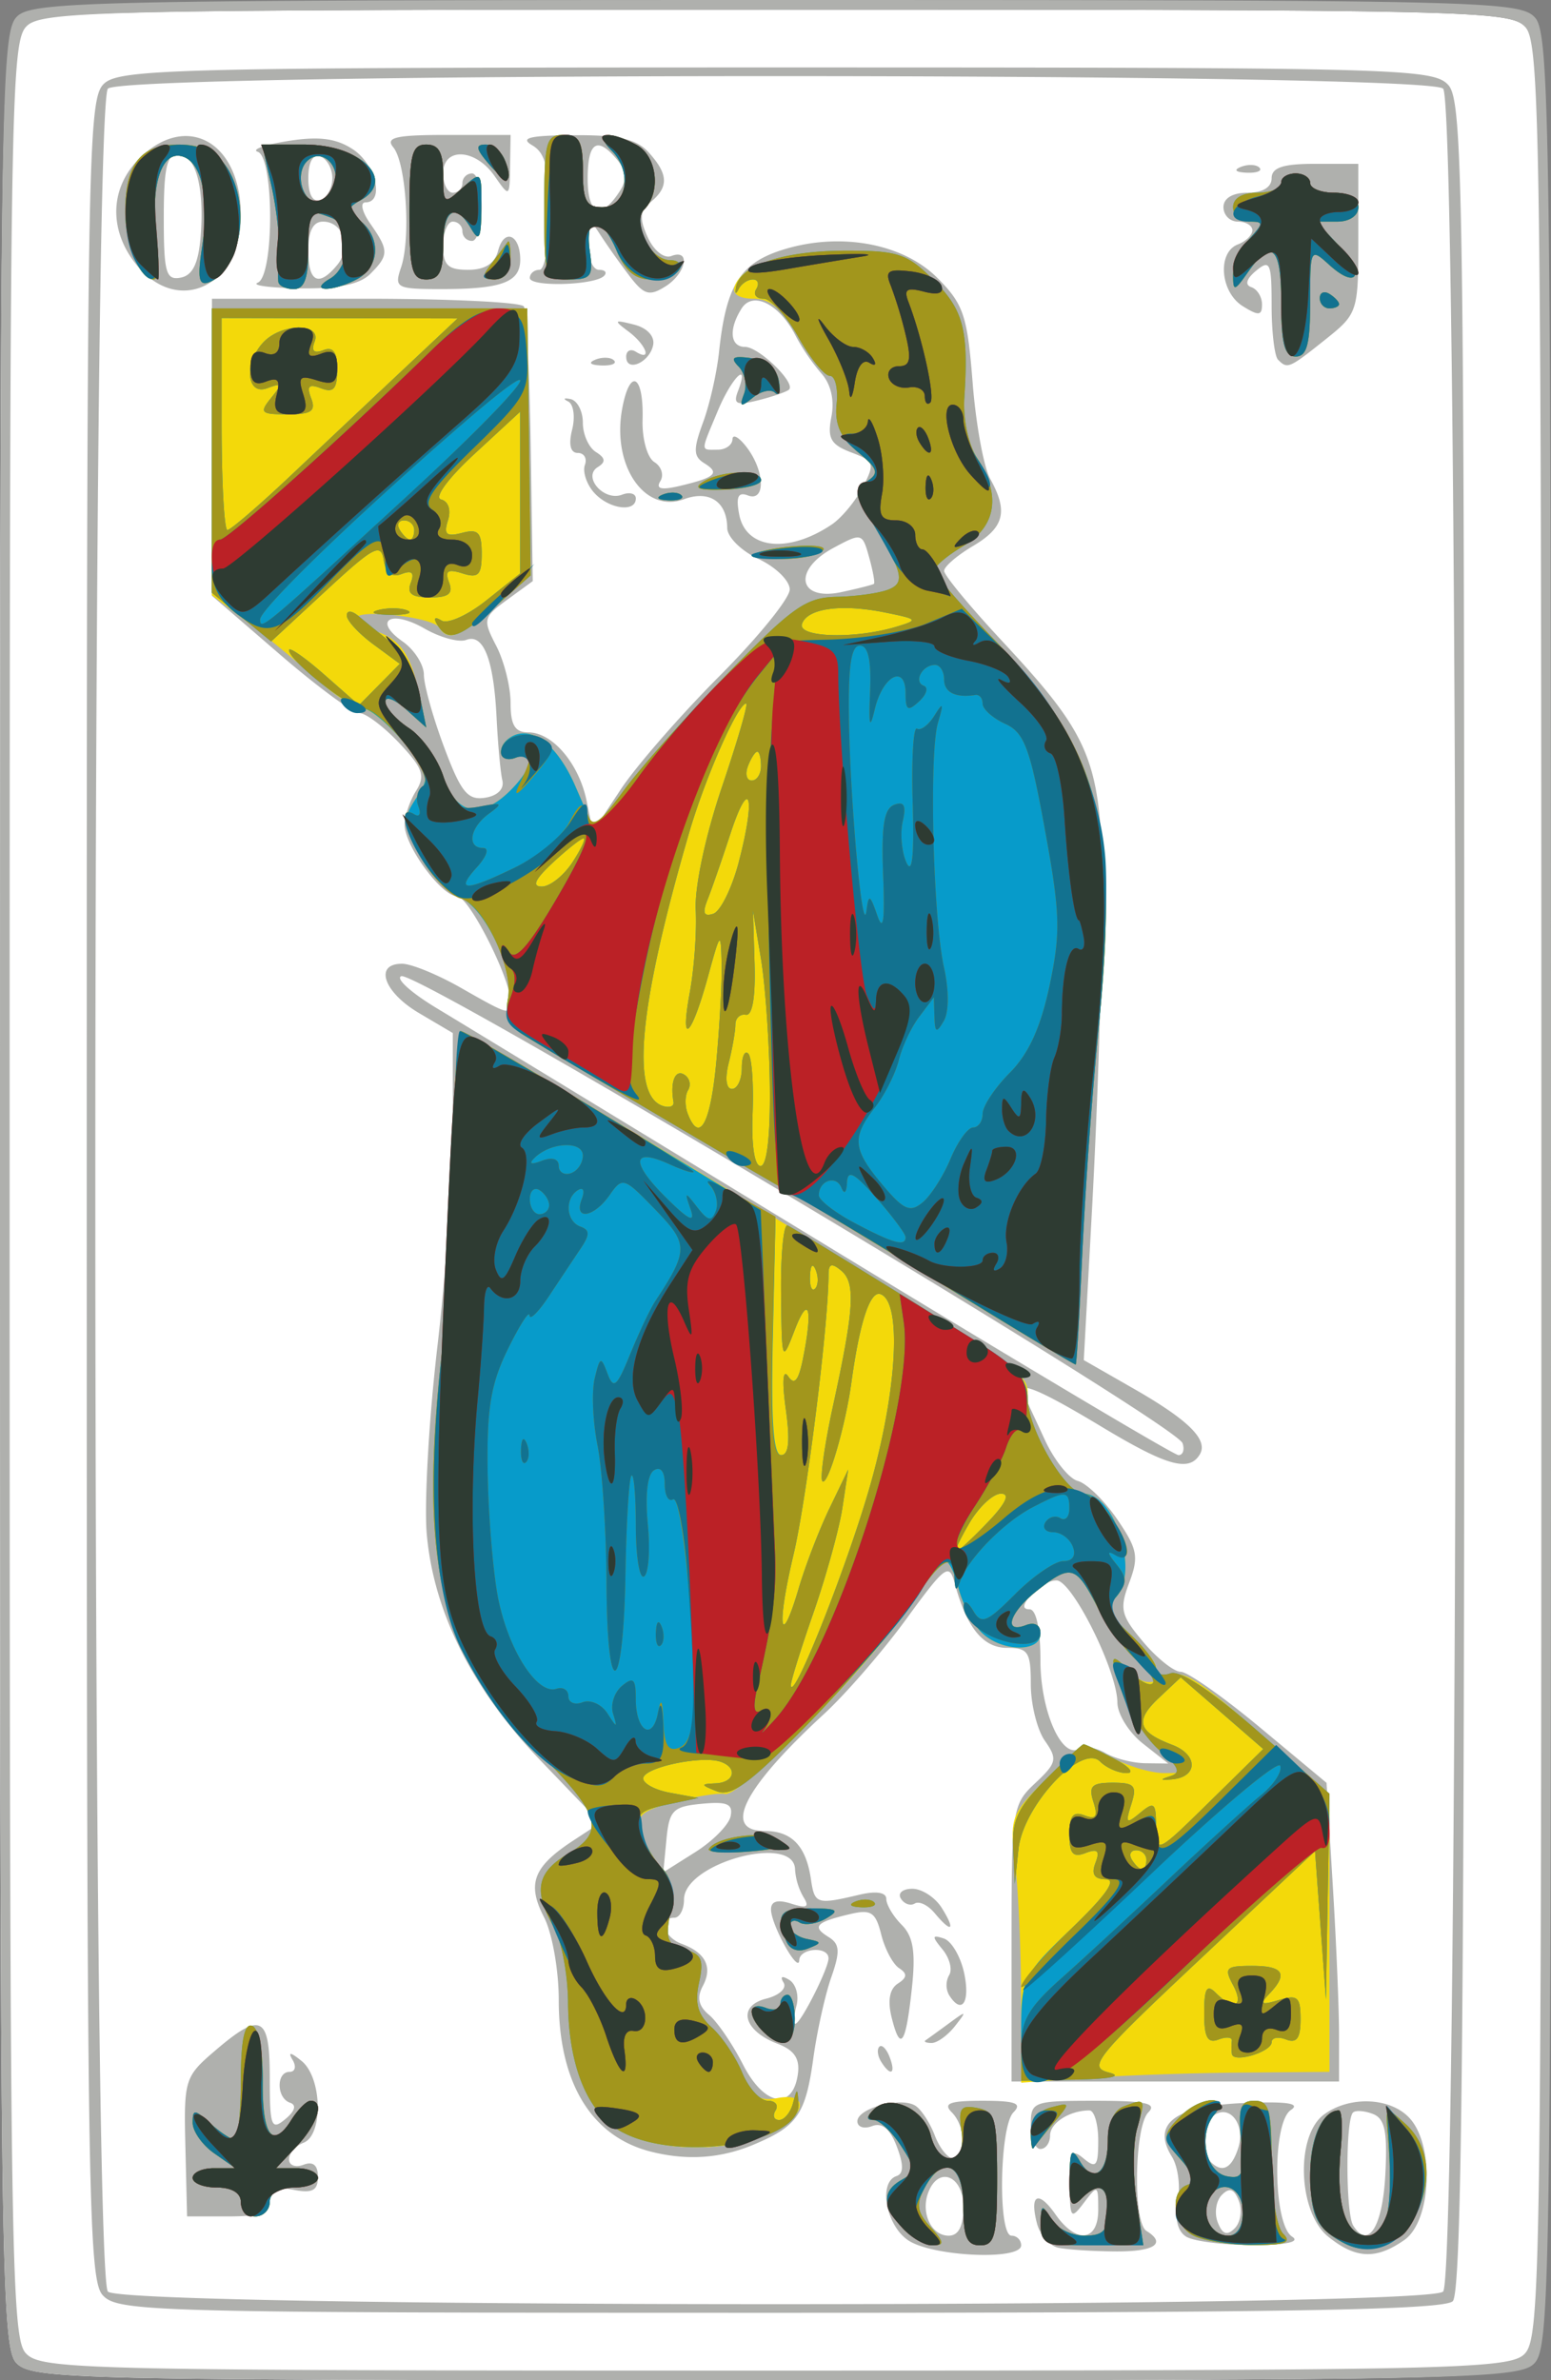 <svg xmlns="http://www.w3.org/2000/svg" viewBox="0 0 42.598 65.352" height="247" width="161"><rect x="0" y="0" width="42.598" height="65.352" fill="#808080" stroke="none"/><path d="M220.218-27.087c-.403-.445-.438-3.053-.438-32.106 0-30.299.02-31.64.483-32.06.442-.4 2.253-.438 20.597-.438 19.149 0 20.134.023 20.55.484.403.445.438 3.053.438 32.106 0 30.299-.02 31.64-.483 32.06-.442.4-2.253.438-20.597.438-19.149 0-20.134-.023-20.55-.484z" style="fill:#fff;fill-opacity:1;stroke-width:.265" transform="translate(-130.057 25.92)"/><path style="fill:#fff;fill-opacity:1;stroke-width:.265" d="M-94.776-77.09c-.405-.445-.441-3.053-.441-32.106 0-30.3.02-31.64.487-32.06.444-.4 2.268-.438 20.735-.438 19.278 0 20.27.023 20.69.484.404.444.44 3.052.44 32.106 0 30.298-.02 31.64-.487 32.06-.444.399-2.268.437-20.735.437-19.278 0-20.27-.023-20.69-.484z" transform="translate(95.217 141.959)"/><path style="fill:#afb0ad;stroke-width:.265" d="M-156.786 28.748c-.402-.444-.438-3.062-.438-32.238 0-30.427.02-31.773.484-32.192.442-.4 2.271-.438 20.861-.438 19.405 0 20.398.023 20.815.484.403.444.438 3.062.438 32.238 0 30.427-.02 31.773-.484 32.192-.441.4-2.27.438-20.86.438-19.406 0-20.399-.023-20.816-.484zm41.412-.218c.463-.42.484-1.757.484-31.928 0-28.93-.036-31.53-.438-31.974-.417-.46-1.402-.483-20.55-.483-18.344 0-20.156.038-20.597.437-.464.42-.484 1.757-.484 31.928 0 28.93.036 31.53.438 31.974.417.46 1.402.483 20.55.483 18.344 0 20.156-.038 20.597-.437zm-39.03-1.634c-.403-.444-.438-2.933-.438-30.386 0-28.633.02-29.92.483-30.34.44-.398 2.106-.438 18.48-.438 17.098 0 18.018.024 18.434.484.402.444.438 2.941.438 30.506 0 22.999-.074 30.097-.317 30.34-.241.241-4.707.318-18.48.318-17.26 0-18.184-.024-18.6-.484zm36.815-.098c.46-.461.46-60.023 0-60.484-.46-.459-36.212-.459-36.671 0-.461.461-.461 60.023 0 60.484.459.46 36.212.46 36.67 0zm-14.705-1.417c-.605-.424-.808-1.588-.307-1.755.196-.065.199-.31.008-.81-.184-.486-.403-.667-.678-.562-.223.086-.405.026-.405-.132 0-.358 1.186-.678 1.589-.43.162.1.404.47.537.819.133.35.364.636.513.636.374 0 .342-.883-.046-1.27-.247-.247-.06-.318.846-.318.906 0 1.094.07.847.318-.382.382-.43 3.386-.053 3.386.146 0 .265.12.265.265 0 .424-2.466.308-3.116-.147zm1.529-.911c0-.852-.68-1.133-.963-.397-.215.561.08 1.19.558 1.19.273 0 .405-.257.405-.793zm2.607 1.123c-.24-.051-.503-.35-.585-.663-.211-.808.036-.926.512-.246.569.811 1.17.743 1.17-.133 0-.683-.016-.69-.389-.198-.363.48-.389.447-.396-.511-.007-.881.047-.979.388-.695.338.28.397.207.397-.497 0-.455-.11-.826-.243-.826-.543 0-1.08.343-1.08.69 0 .202-.12.368-.265.368-.145 0-.264-.298-.264-.661 0-.64.058-.662 1.772-.662 1.38 0 1.703.07 1.456.318-.383.383-.426 3.023-.053 3.254.562.347.218.573-.86.564-.619-.005-1.32-.05-1.56-.102zm7.41-.306c-.83-.673-.9-2.775-.111-3.352.712-.521 1.833-.47 2.356.108.684.756.591 2.818-.15 3.338-.778.544-1.337.52-2.095-.094zm1.572-1.701c.062-1.182-.011-1.539-.343-1.666-.231-.089-.477-.106-.546-.037-.205.205-.2 2.767.006 3.1.412.666.807.04.883-1.397zm-5.474 1.701c-.234-.148-.316-.499-.226-.97.078-.405.005-.954-.16-1.219-.57-.912.08-1.398 1.971-1.477 1.18-.05 1.572.008 1.296.19-.521.34-.493 3.145.035 3.48.229.145-.173.229-1.094.229-.8 0-1.62-.105-1.822-.233zm1.452-.976c-.128-.334-.256-.38-.467-.168-.16.16-.212.497-.115.75.128.334.255.38.467.168.16-.16.212-.498.115-.75zm-.018-1.456c.197-.62-.204-1.187-.647-.913-.318.196-.388 1.016-.111 1.293.317.317.578.186.758-.38zm-28.916-.027c-.045-1.844-.018-1.931.804-2.635 1.277-1.094 1.513-.979 1.513.737 0 1.337.043 1.452.426 1.134.266-.22.316-.39.132-.451-.375-.125-.386-.848-.014-.848.155 0 .191-.148.082-.33-.135-.225-.055-.215.249.032.564.458.6 2.035.05 2.246-.218.084-.396.288-.396.454 0 .165.178.232.397.149.263-.102.397.01.397.331 0 .374-.151.456-.662.358-.485-.093-.661-.012-.661.301 0 .328-.266.428-1.135.428h-1.136zm12.779.126c-1.63-.414-2.525-1.89-2.525-4.16 0-.827-.181-1.846-.407-2.281-.471-.912-.294-1.378.8-2.095l.749-.491-1.62-1.686c-1.887-1.965-2.957-4.088-3.147-6.242-.073-.828.058-3.137.29-5.13.234-1.995.425-4.751.425-6.126v-2.5l-.926-.547c-.977-.576-1.245-1.36-.463-1.355.254.002.98.3 1.614.662 1.309.748 1.362.763 1.362.377 0-.633-1.148-2.894-1.47-2.894-.426 0-1.44-1.381-1.44-1.962 0-.235.14-.65.312-.926.263-.42.19-.627-.462-1.319-.426-.45-.917-.82-1.091-.82-.174 0-1.157-.725-2.184-1.61l-1.867-1.612V-27.918h4.218c2.32 0 4.277.095 4.349.212.072.117.156 1.861.188 3.877l.056 3.664-.698.509c-.665.485-.68.544-.304 1.27.216.418.393 1.124.393 1.567 0 .608.12.807.488.807.662 0 1.39.856 1.6 1.88l.172.844.769-1.163c.423-.639 1.641-2.037 2.707-3.106 1.065-1.069 1.935-2.14 1.931-2.382-.003-.241-.39-.617-.86-.835-.471-.22-.855-.6-.857-.85-.005-.721-.493-1.046-1.186-.79-1.086.402-1.991-.928-1.697-2.494.213-1.137.593-.922.558.315-.015.526.13 1.04.325 1.161.193.12.267.355.163.522-.134.217.028.253.561.125.962-.231 1.082-.348.64-.621-.294-.182-.299-.382-.03-1.11.182-.489.38-1.365.442-1.947.19-1.79.564-2.409 1.682-2.778 1.583-.522 3.346-.216 4.312.75.72.72.825 1.03.97 2.873.088 1.136.305 2.326.482 2.644.5.898.388 1.337-.472 1.845-.436.258-.793.565-.793.683 0 .118.705.973 1.568 1.9 2.593 2.788 2.802 3.359 2.768 7.561a207.553 207.553 0 0 1-.264 7.89l-.236 4.318L-126.1 2c1.533.877 2.074 1.417 1.824 1.82-.298.483-.915.305-2.717-.782-1.689-1.018-2.332-1.28-2.113-.86.057.11.315.66.573 1.223.258.563.667 1.076.91 1.14.242.063.728.535 1.08 1.048.56.82.602 1.033.334 1.743-.273.724-.233.896.382 1.627.379.45.843.82 1.033.822.19.002 1.168.69 2.174 1.527l1.829 1.522.172 2.818c.095 1.55.172 3.395.172 4.1v1.282H-129.442v-3.79c0-3.685.018-3.808.65-4.402.593-.557.617-.661.265-1.164-.212-.303-.386-1.001-.386-1.55 0-.887-.074-1-.652-1-.66 0-1.112-.558-1.438-1.776-.151-.565-.26-.484-1.327.98-.64.879-1.656 2.052-2.258 2.607-2.214 2.04-2.81 3.216-1.634 3.216.742 0 1.136.41 1.27 1.323.102.69.153.705 1.342.425.454-.106.728-.062.728.118 0 .158.19.478.422.71.318.318.387.745.282 1.728-.168 1.566-.315 1.784-.555.826-.118-.468-.06-.791.166-.938.26-.167.268-.274.037-.425-.17-.11-.392-.526-.491-.924-.157-.622-.28-.7-.881-.555-.92.22-1.027.338-.568.622.312.193.326.395.076 1.11-.168.481-.388 1.47-.489 2.198-.216 1.568-.438 1.89-1.648 2.396-.908.38-1.83.44-2.822.189zm4.042-2.125c.06-.426-.095-.66-.56-.837-.94-.358-1.112-1.036-.31-1.237.36-.09.573-.286.478-.44-.104-.169-.043-.198.157-.074.181.111.27.428.198.702-.071.275-.085.5-.03.5.143 0 .909-1.514.909-1.795 0-.34-.792-.288-.804.053-.012.392-.763-.95-.775-1.385-.006-.236.173-.291.553-.17.432.137.51.095.338-.18a1.751 1.751 0 0 1-.231-.757c-.018-.999-3.05-.18-3.05.824 0 .274-.12.5-.265.5-.443 0-.295.534.199.716.66.243.86.64.582 1.16-.168.313-.116.552.17.79.226.187.647.802.935 1.367.58 1.136 1.362 1.273 1.506.263zm-1.847-7.081c.07-.339-.095-.41-.794-.343-.79.075-.892.178-.969.983l-.086.898.88-.555c.484-.305.92-.748.969-.983zm11.323-1.998c-.383-.301-.698-.807-.7-1.124-.004-.87-1.243-3.354-1.672-3.354-.207 0-.525.178-.706.397-.228.274-.238.396-.033.396.182 0 .297.54.297 1.397 0 1.4.588 2.73 1.075 2.43.134-.083.453-.03.71.12.255.149.748.274 1.095.279l.631.008-.697-.549zm1.09-8.245c-.18-.543-20.998-12.983-21.457-12.823-.168.059.266.452.965.874.7.422 5.52 3.356 10.715 6.521 5.194 3.165 9.543 5.755 9.665 5.755.122 0 .172-.147.112-.327zm-18.682-18.2c-.051-.215-.122-.986-.158-1.714-.079-1.608-.359-2.325-.836-2.141-.198.075-.71-.064-1.14-.31-.926-.533-1.436-.23-.6.356.318.223.579.633.579.91s.25 1.17.554 1.984c.463 1.238.647 1.466 1.124 1.393.345-.053.534-.242.477-.478zm10.206-5.396c.031-.026-.028-.355-.133-.73-.186-.671-.202-.675-.987-.252-1.121.606-.962 1.464.225 1.21.46-.099.863-.201.895-.228zm-1.156-1.63c.269-.182.651-.643.85-1.025.337-.65.317-.711-.321-.954-.562-.214-.657-.385-.541-.982.088-.454-.015-.895-.278-1.187a5.77 5.77 0 0 1-.705-1.033c-.44-.867-1.172-1.238-1.482-.751-.363.569-.32 1.058.095 1.058.376 0 1.393.985 1.207 1.17-.06.06-.438.192-.84.293-.602.151-.7.109-.566-.243.335-.873-.166-.39-.55.532-.485 1.16-.485 1.07-.005 1.07.219 0 .401-.129.406-.286.005-.158.183-.056.397.227.497.657.513 1.502.025 1.314-.266-.102-.33.038-.237.523.183.957 1.346 1.082 2.544.274zm1.352 42.204c-.096-.155-.118-.339-.048-.408.069-.07.196.058.282.282.18.466.027.548-.234.126zm1.223-.586c.061-.041.349-.25.64-.463.49-.36.502-.354.166.075-.2.254-.488.463-.64.463-.151 0-.226-.034-.166-.075zm.64-1.248a.566.566 0 0 1 .007-.541c.094-.152.011-.469-.183-.705-.299-.362-.293-.408.037-.299.214.071.467.507.562.97.164.803-.078 1.133-.423.575zm-.395-2.246c-.18-.217-.424-.334-.543-.26-.119.073-.291.012-.382-.136-.092-.148.05-.269.315-.269.264 0 .63.238.811.53.388.62.269.7-.2.135zm-9.36-39.007c-.199-.23-.309-.568-.243-.75.066-.182-.022-.33-.195-.33-.202 0-.258-.232-.155-.64.088-.352.039-.7-.11-.774-.15-.074-.12-.103.066-.065.186.039.338.331.338.65 0 .32.161.68.359.804.262.163.276.274.053.412-.432.267.167.95.665.759.208-.08.378-.033.378.104 0 .399-.759.287-1.155-.17zm.048-3.643c.191-.076.42-.067.507.021.088.088-.068.15-.347.14-.308-.013-.371-.076-.16-.16zm.843-.077c0-.166.12-.229.265-.139.457.283.287-.189-.199-.553-.42-.314-.406-.332.146-.193.36.09.576.319.529.56-.093.48-.74.765-.74.325zm17.904.082c-.097-.097-.177-.767-.177-1.488 0-1.175-.044-1.274-.425-.958-.267.221-.316.39-.133.452.162.054.294.267.294.475 0 .31-.093.319-.53.046-.62-.387-.704-1.475-.132-1.695.219-.084.397-.258.397-.388s-.178-.237-.397-.237a.398.398 0 0 1-.397-.396c0-.247.25-.397.662-.397.412 0 .661-.15.661-.397 0-.294.31-.397 1.191-.397h1.19v2.05c0 2.02-.013 2.062-.911 2.779-.995.793-1.034.81-1.293.55zm-17.823-2.315a20.885 20.885 0 0 1-.793-1.118c-.287-.448-.316-.428-.33.236-.01.4.123.727.293.727.17 0 .233.075.141.167-.259.26-2.038.309-2.038.057 0-.123.12-.224.265-.224.147 0 .265-.7.265-1.574 0-1.22-.104-1.635-.463-1.844-.352-.205-.075-.272 1.15-.278 1.233-.006 1.715.106 2.05.476.538.595.552.944.056 1.356-.303.25-.32.453-.086.969.169.369.449.593.647.517.546-.21.41.478-.165.837-.44.275-.586.23-.993-.304zm-.247-2.331c.19-.3.166-.548-.08-.844-.55-.664-.812-.494-.812.529 0 .987.383 1.122.892.315zM-153.5-28.88c-.742-.943-.703-2.083.1-2.886 1.294-1.293 2.791-.457 2.791 1.558 0 1.967-1.755 2.773-2.891 1.328zm1.785-.735c.112-1.363-.136-2.272-.619-2.272-.306 0-.392.38-.392 1.74 0 1.513.06 1.727.463 1.65.328-.061.488-.388.548-1.118zm1.569 1.257c.455-.183.455-3.443 0-3.595-.181-.06.191-.193.828-.295.85-.136 1.324-.076 1.785.227.627.41.878 1.457.349 1.457-.157 0-.099.259.132.588.513.733.512.861-.004 1.378-.287.286-.883.409-1.918.395-.827-.012-1.354-.081-1.172-.155zm2.18-.483c.399-.48.168-1.194-.386-1.194-.274 0-.405.258-.405.794 0 .868.284 1.012.791.4zm-.13-2.384c0-.267-.148-.535-.33-.596-.21-.07-.33.149-.33.596 0 .447.12.665.33.595.182-.06.33-.328.33-.595zm1.887 2.447c.272-.8.138-2.874-.213-3.297-.226-.272.07-.34 1.47-.34h1.751l-.014.859c-.013.859-.014.859-.429.265-.525-.754-1.409-.795-1.409-.067 0 .292.12.53.265.53.145 0 .264-.12.264-.265 0-.145.12-.265.265-.265.145 0 .265.417.265.927 0 .509-.12.926-.265.926a.265.265 0 0 1-.265-.265.265.265 0 0 0-.264-.265c-.146 0-.265.298-.265.662 0 .535.13.661.686.661.463 0 .732-.171.824-.526.164-.626.607-.444.607.249 0 .617-.506.806-2.156.806-1.252 0-1.309-.03-1.117-.595zm23.067-2.76c.191-.077.42-.067.507.02.088.089-.068.151-.347.14-.308-.013-.371-.076-.16-.16z" transform="translate(157.224 36.12)"/><path style="fill:#f3d90a;stroke-width:.265" d="M-120.343 25.45c-.736-.403-.889-.73-.893-1.92-.004-.95.343-1.706.783-1.706.084 0 .107.477.052 1.06-.146 1.524.125 2.38.753 2.38.543 0 .7-.816.539-2.777-.065-.788-.063-.789.489-.29 1.432 1.296-.08 4.15-1.723 3.253zm-12.101-.406c-.552-.61-.555-1.012-.01-1.317.392-.22.39-.299-.03-.939-.253-.385-.588-.7-.746-.7-.204 0-.203-.084.004-.29.443-.443 1.381-.02 1.563.705.236.942.988.85.848-.103-.093-.637-.029-.732.433-.643.485.093.543.3.543 1.938 0 1.57-.067 1.833-.463 1.833-.364 0-.463-.227-.463-1.058 0-1.19-.563-1.456-1.07-.508-.236.44-.202.654.164 1.059.383.423.393.507.062.507-.218 0-.594-.218-.835-.484zm3.803-.111c.007-.532.037-.546.278-.133.148.255.562.463.918.463.515 0 .648-.136.648-.661 0-.722-.247-.837-.74-.344-.247.247-.316.115-.31-.595.007-.756.055-.832.281-.445.37.635.77.33.77-.588 0-.44.173-.816.418-.91.615-.236.622-.226.39.58-.116.406-.127 1.3-.023 1.984l.189 1.244h-1.413c-1.292 0-1.413-.051-1.406-.595zm4.16.31c-.535-.312-.62-1.204-.133-1.374.243-.085.207-.255-.132-.638-.567-.64-.57-.733-.047-1.256.553-.553 1.375-.583.919-.034-.451.544-.237 1.58.349 1.691.429.082.48-.047.39-.99-.086-.9-.024-1.083.366-1.083.4 0 .47.246.47 1.667 0 .944.138 1.805.318 1.984.247.247.056.316-.86.31-.648-.005-1.386-.13-1.64-.278zm1.389-.641c0-.672-.603-.92-.934-.384-.255.412.065 1.045.528 1.045.256 0 .406-.244.406-.661zm-27.517-.265c0-.247-.25-.397-.662-.397-.363 0-.661-.119-.661-.264 0-.146.265-.265.588-.265h.588l-.588-.412c-.323-.226-.588-.602-.588-.834 0-.382.047-.38.484.015.266.24.564.437.661.437.098 0 .178-.724.178-1.61 0-1.1.097-1.576.306-1.507.181.06.3.663.294 1.48-.013 1.531.268 1.935.778 1.119.185-.297.427-.54.538-.54.387 0 .196.633-.375 1.24l-.575.612h.575c.317 0 .576.12.576.265 0 .145-.298.264-.662.264-.411 0-.661.15-.661.397a.398.398 0 0 1-.397.397.398.398 0 0 1-.397-.397zm10.493-1.906c-.952-.5-1.495-1.787-1.507-3.575-.005-.769-.18-1.696-.387-2.06-.574-1.004-.475-1.51.397-2.026 1.027-.607.875-1.092-.891-2.844-2.636-2.614-3.23-5.139-2.58-10.943.16-1.416.305-3.981.323-5.7.027-2.548.1-3.1.4-2.985.202.077 2.6 1.493 5.328 3.147 10.361 6.28 10.032 6.056 10.032 6.821 0 .835 1.046 2.624 1.534 2.624.88 0 1.55 2.19.877 2.863-.254.254-.169.465.397.99.396.367.72.78.72.918 0 .467-1.098-.663-1.615-1.662-.594-1.149-.718-1.182-1.657-.444-.754.594-.944 1.191-.3.944.241-.093.396 0 .396.236 0 .545-1.146.494-1.658-.074-.23-.255-.499-.79-.599-1.19-.1-.401-.258-.725-.351-.722-.093.004-.562.586-1.042 1.294-1.127 1.662-4.587 5.178-5.012 5.093-.18-.036-.811.065-1.402.224-.933.251-1.051.365-.894.858.099.313.353.742.564.953.257.258.331.665.224 1.237-.135.717-.071.876.4 1 .462.12.53.28.393.908-.125.566-.035.882.347 1.228.284.256.664.825.846 1.263.262.634.457.774.95.68.98-.188.757.571-.298 1.012-1.15.48-2.95.45-3.935-.068zm11.203-.003c0-.328.219-.6.553-.687.542-.142.543-.133.07.432-.267.317-.516.626-.554.687-.038.06-.07-.134-.07-.432zm-.267-3.696c-.001-1.283-.074-2.932-.163-3.665-.153-1.273-.116-1.375.823-2.315.54-.54 1.017-.982 1.058-.982.042 0 .417.177.834.395.416.217 1.032.396 1.368.397.609.001.609 0-.095-.605-.387-.333-.856-1.047-1.042-1.587-.377-1.097-.35-1.16.237-.572.313.313.533.343.933.13.448-.24.81-.03 2.52 1.46l1.996 1.741v7.636l-2.448.02c-1.346.01-3.25.077-4.233.148l-1.786.13-.002-2.331zm-7.089.922c-.443-.443-.396-.828.08-.645.218.084.397.037.397-.104 0-.14.089-.256.198-.256.11 0 .199.297.199.661 0 .712-.363.855-.874.344zm.63-2.499c-.282-.736-.16-.888.707-.88.714.007.78.054.394.28-.256.148-.583.197-.727.108-.145-.09-.263-.045-.263.099 0 .143.209.302.463.354.424.085.425.108.022.267-.274.108-.5.022-.595-.228zm1.914-1.068c.19-.077.419-.067.507.02.088.089-.069.151-.347.14-.309-.013-.371-.076-.16-.16zm-4.029-1.444c.203-.328 1.458-.504 1.885-.265.321.18.123.266-.779.338-.666.053-1.163.02-1.106-.073zm6.46-15.468c-1.965-1.207-3.87-2.358-4.234-2.556-.634-.346-6.141-3.598-7.308-4.316-.401-.246-.526-.531-.438-.995.164-.858-.655-2.545-1.366-2.816-.31-.118-.789-.632-1.064-1.143-.458-.85-.466-.983-.09-1.555.386-.59.365-.68-.357-1.544-.42-.504-.93-.919-1.13-.92-.2-.002-.762-.363-1.25-.804a34.508 34.508 0 0 0-1.88-1.553l-.992-.752v-7.874H-142.742l.047 3.667.046 3.666-.947.831c-.985.865-1.325.994-1.572.595-.176-.286-2.266-.518-2.266-.251 0 .103.227.26.505.348.692.22.987.638 1.217 1.727l.196.926-.562-.504c-.31-.277-.562-.37-.562-.205s.291.491.648.725c.356.233.782.831.946 1.329.347 1.05 1.03 1.19 1.845.375.624-.624.696-1.106.133-.89-.442.17-.55-.307-.13-.567.563-.348 1.28.198 1.78 1.354l.522 1.203.817-1.11c.45-.612 1.73-2.05 2.846-3.197 1.78-1.828 2.147-2.087 2.992-2.103.529-.01 1.168-.1 1.42-.2.485-.193.397-.496-.61-2.105-.329-.526-.326-.637.02-.865.337-.223.298-.345-.26-.811-.474-.398-.633-.761-.575-1.318.045-.422-.04-.768-.187-.768s-.535-.477-.862-1.059c-.436-.775-.765-1.058-1.23-1.058-.39 0-.592-.128-.525-.33.198-.603 1.368-.985 3.023-.989 1.474-.003 1.713.076 2.448.81.818.82.962 1.373.84 3.237-.037.577.113 1.281.35 1.645.665 1.014.53 1.88-.376 2.416-.437.258-.794.558-.794.668 0 .11.72.946 1.6 1.859 2.923 3.035 3.474 5.053 2.911 10.677a136.93 136.93 0 0 0-.452 6.2c-.074 1.674-.155 3.055-.179 3.07-.024.014-1.651-.962-3.615-2.17zm-5.27-20.044c.276-.237 2.093-.38 1.953-.154-.085.137-.584.249-1.109.249s-.905-.043-.844-.095zm-2.453-1.673c.191-.077.42-.067.507.02.088.088-.068.15-.347.14-.308-.013-.371-.076-.16-.16zm1.108-.352c.491-.313 1.587-.34 1.587-.04 0 .122-.446.238-.992.258-.723.026-.884-.034-.595-.218zm1.12-2.412c.089-.237.022-.574-.149-.75-.24-.247-.161-.3.35-.23.408.054.695.289.755.617.054.291.006.44-.105.333-.111-.108-.385-.048-.607.132-.336.273-.378.256-.244-.102zm14.755-2.48c0-1.561-.255-1.804-.911-.867-.374.534-.412.542-.412.087 0-.275.197-.719.438-.985.407-.45.407-.484 0-.484-.24 0-.438-.178-.438-.396 0-.247.25-.397.661-.397.364 0 .662-.12.662-.265 0-.145.179-.265.397-.265.218 0 .397.12.397.265 0 .146.297.265.661.265.412 0 .662.15.662.397 0 .23-.24.396-.576.396h-.575l.62.66c.732.78.51 1.23-.262.533-.525-.476-.53-.466-.53 1.015 0 1.154-.091 1.497-.397 1.497-.305 0-.397-.338-.397-1.456zm1.058-.148c0-.154.12-.206.265-.116.145.09.264.216.264.28 0 .064-.119.117-.264.117-.146 0-.265-.126-.265-.28zm-30.699-1.399c.211-1.397-.024-2.395-.59-2.504-.557-.107-.842.92-.65 2.348.076.573.035 1.042-.091 1.042-.374 0-.778-.961-.778-1.852 0-1.314.421-1.852 1.45-1.852.631 0 1.024.176 1.313.588.7 1 .434 2.848-.46 3.191-.282.108-.324-.099-.194-.96zm2.096.952c-.015-.11-.009-.5.014-.87.023-.369-.07-1.172-.208-1.785l-.25-1.115h1.143c1.557 0 2.552.974 1.562 1.528-.376.21-.376.263 0 .575.567.47.519 1.261-.099 1.592-.675.36-1.366.35-.745-.012.578-.336.607-1.455.045-1.67-.635-.244-.64-.236-.64.897 0 .765-.11 1.059-.397 1.059-.218 0-.41-.09-.425-.199zm1.527-2.597c.22-.575-.34-1.116-.74-.715-.339.339-.129 1.13.3 1.13.154 0 .352-.187.44-.415zm2.073.678c0-1.587.066-1.852.463-1.851.343 0 .463.216.463.835 0 .818.01.825.53.355s.528-.462.52.555c-.006.83-.06.942-.277.57-.432-.742-.773-.538-.773.463 0 .706-.11.926-.463.925-.397 0-.463-.265-.463-1.852zm2.274 1.39c.195-.255.388-.513.43-.573.04-.061.074.147.074.463 0 .352-.165.573-.429.573-.367 0-.378-.067-.075-.463zm1.43-1.521c0-1.808.047-1.985.53-1.985.435 0 .529.176.529.992 0 .816.094.993.529.993.68 0 .843-.972.26-1.555-.487-.486-.1-.575.683-.156.558.298.684 1.3.223 1.762-.377.377.143 1.404.71 1.404.223 0 .33.119.24.264-.09.146-.44.265-.777.265-.432 0-.71-.235-.942-.794-.181-.436-.447-.794-.592-.794-.144 0-.21.358-.146.794.104.707.042.794-.565.794-.672 0-.682-.028-.682-1.984zm-1.533-1.199c-.346-.405-.364-.521-.08-.521.201 0 .441.195.533.434.246.642.054.679-.453.087z" transform="translate(157.224 36.12)"/><path style="fill:#079bca;stroke-width:.265" d="M-120.343 25.45c-.736-.403-.889-.73-.893-1.92-.004-.95.343-1.706.783-1.706.084 0 .107.477.052 1.06-.146 1.524.125 2.38.753 2.38.543 0 .7-.816.539-2.777-.065-.788-.063-.789.489-.29 1.432 1.296-.08 4.15-1.723 3.253zm-12.101-.406c-.552-.61-.555-1.012-.01-1.317.392-.22.39-.299-.03-.939-.253-.385-.588-.7-.746-.7-.204 0-.203-.084.004-.29.443-.443 1.381-.02 1.563.705.236.942.988.85.848-.103-.093-.637-.029-.732.433-.643.485.093.543.3.543 1.938 0 1.57-.067 1.833-.463 1.833-.364 0-.463-.227-.463-1.058 0-1.19-.563-1.456-1.07-.508-.236.44-.202.654.164 1.059.383.423.393.507.062.507-.218 0-.594-.218-.835-.484zm3.803-.111c.007-.532.037-.546.278-.133.148.255.562.463.918.463.515 0 .648-.136.648-.661 0-.722-.247-.837-.74-.344-.247.247-.316.115-.31-.595.007-.756.055-.832.281-.445.37.635.77.33.77-.588 0-.44.173-.816.418-.91.615-.236.622-.226.39.58-.116.406-.127 1.3-.023 1.984l.189 1.244h-1.413c-1.292 0-1.413-.051-1.406-.595zm4.16.31c-.535-.312-.62-1.204-.133-1.374.243-.085.207-.255-.132-.638-.567-.64-.57-.733-.047-1.256.553-.553 1.375-.583.919-.034-.451.544-.237 1.58.349 1.691.429.082.48-.047.39-.99-.086-.9-.024-1.083.366-1.083.4 0 .47.246.47 1.667 0 .944.138 1.805.318 1.984.247.247.056.316-.86.31-.648-.005-1.386-.13-1.64-.278zm1.389-.641c0-.672-.603-.92-.934-.384-.255.412.065 1.045.528 1.045.256 0 .406-.244.406-.661zm-27.517-.265c0-.247-.25-.397-.662-.397-.363 0-.661-.119-.661-.264 0-.146.265-.265.588-.265h.588l-.588-.412c-.323-.226-.588-.602-.588-.834 0-.382.047-.38.484.015.266.24.564.437.661.437.098 0 .178-.724.178-1.61 0-1.1.097-1.576.306-1.507.181.06.3.663.294 1.48-.013 1.531.268 1.935.778 1.119.185-.297.427-.54.538-.54.387 0 .196.633-.375 1.24l-.575.612h.575c.317 0 .576.12.576.265 0 .145-.298.264-.662.264-.411 0-.661.15-.661.397a.398.398 0 0 1-.397.397.398.398 0 0 1-.397-.397zm10.493-1.906c-.952-.5-1.495-1.787-1.507-3.575-.005-.769-.18-1.696-.387-2.06-.574-1.004-.475-1.51.397-2.026 1.027-.607.875-1.092-.891-2.844-2.636-2.614-3.23-5.139-2.58-10.943.16-1.416.305-3.974.323-5.684.018-1.71.108-3.108.201-3.108.093 0 2.074 1.162 4.402 2.58l4.233 2.579-.074 3.24c-.053 2.301.014 3.242.229 3.242.209 0 .249-.389.129-1.257-.107-.773-.082-1.121.065-.904.172.255.285.118.408-.497.275-1.374.157-1.78-.228-.782-.352.915-.356.903-.376-1.014-.011-1.067.07-1.9.181-1.852.11.049 1.639.98 3.395 2.07C-129.427 1.311-129 1.668-129 2.27c0 .83 1.047 2.62 1.534 2.62.879 0 1.55 2.19.877 2.862-.254.254-.169.465.397.99.396.367.72.794.72.949 0 .155.178.213.397.13.25-.096 1.135.49 2.381 1.577l1.984 1.73-.049 2.826-.048 2.826-.15-2.038-.15-2.038-3.148 2.959c-2.89 2.714-3.096 2.971-2.514 3.121.395.102.06.175-.886.194l-1.522.031v-1.426c0-1.375.05-1.475 1.39-2.763.945-.91 1.243-1.338.934-1.342-.316-.004-.403-.14-.285-.448.129-.336.062-.402-.273-.273-.343.132-.443.017-.443-.512 0-.51.105-.64.414-.522.318.122.376.036.247-.369-.138-.435-.046-.527.53-.527.602 0 .671.081.509.593-.168.527-.14.553.246.232.387-.32.435-.277.435.39 0 .742.019.733 1.472-.695l1.472-1.446-1.133-.984-1.134-.983-.594.559c-.673.631-.589.932.361 1.294.716.271.71.884-.008.947-.326.029-.34.006-.05-.085.308-.096.243-.254-.288-.71-.376-.324-.835-1.03-1.02-1.57-.38-1.103-.353-1.161.255-.553.235.235.493.363.573.283.08-.08-.114-.362-.43-.627-.318-.265-.808-.928-1.09-1.474-.594-1.149-.718-1.182-1.657-.444-.754.594-.944 1.191-.3.944.241-.093.397 0 .397.236 0 .545-1.147.494-1.659-.074-.23-.255-.499-.79-.598-1.19-.1-.401-.258-.725-.352-.722-.093.004-.55.57-1.017 1.257-.466.688-1.728 2.151-2.804 3.252-1.553 1.589-2.06 1.961-2.46 1.804-.445-.174-.45-.2-.04-.216.532-.02.624-.438.132-.598-.525-.17-2.067.156-2.112.448-.022.145.31.329.738.408l.779.143-.879.185c-.758.159-.853.264-.692.77.102.322.358.758.57.97.257.257.33.664.223 1.236-.135.717-.07.876.4 1 .462.12.53.28.393.908-.124.566-.035.882.348 1.228.283.256.659.814.835 1.24.177.427.492.775.702.775.209 0 .306.12.217.265-.09.145-.047.264.097.264.143 0 .315-.208.382-.463.112-.43.123-.428.151.014.07 1.071-3.252 1.617-4.822.792zm14.378-7.486c0-.146-.126-.265-.28-.265-.155 0-.207.119-.117.265.09.145.216.264.28.264.064 0 .117-.119.117-.264zm-7.564-10.36c.727-2.596.845-4.98.257-5.174-.284-.094-.569.773-.795 2.42-.166 1.211-.65 2.862-.796 2.717-.072-.073.06-1.007.293-2.078.582-2.671.623-3.372.22-3.707-.26-.215-.346-.187-.346.114 0 1.356-.601 6.163-.96 7.68-.476 2.005-.369 2.666.147.914.183-.619.562-1.602.843-2.184l.51-1.058-.16 1.058c-.09.582-.45 1.883-.8 2.89-.351 1.008-.629 1.901-.616 1.985.069.461 1.59-3.39 2.203-5.578zm3.198 1.1c.508-.531.632-.795.371-.795-.214 0-.6.358-.858.794-.258.437-.425.794-.371.794.054 0 .44-.357.858-.794zm-4.714-6.93c-.084-.21-.147-.148-.16.16-.011.28.051.435.14.347.087-.087.097-.316.02-.507zm5.905 23.673c0-.328.219-.6.553-.687.542-.142.543-.133.07.432-.267.317-.516.626-.554.687-.038.06-.07-.134-.07-.432zm5.525-2.15a1.34 1.34 0 0 1-.003-.363c.015-.104-.15-.12-.366-.038-.3.115-.394-.058-.394-.724 0-.68.071-.804.318-.557.5.5.788.37.476-.212-.254-.475-.201-.529.52-.529.863 0 .998.22.472.77-.27.284-.22.315.265.168.514-.155.595-.083.595.528 0 .52-.105.667-.397.555-.218-.084-.396-.05-.396.073 0 .267-1.044.582-1.09.329zm-12.88-.624c-.444-.443-.397-.828.079-.645.218.084.397.037.397-.104s.089-.256.198-.256c.11 0 .199.297.199.661 0 .712-.363.855-.874.344zm.63-2.499c-.283-.736-.161-.888.706-.88.714.007.78.054.394.28-.256.148-.583.197-.727.108-.145-.09-.263-.045-.263.099 0 .143.209.302.463.354.424.085.425.108.022.267-.274.108-.5.022-.595-.228zm1.913-1.068c.19-.077.419-.067.507.02.088.089-.069.151-.347.14-.309-.013-.371-.076-.16-.16zm4.327-1.447c-.036-.787.132-1.141.908-1.918.524-.524.987-.952 1.028-.952.042 0 .417.177.834.395.416.217.573.396.347.397-.225 0-.552-.141-.727-.316-.51-.51-2.117 1.212-2.244 2.406l-.101.954zm-8.356.003c.203-.328 1.458-.504 1.885-.265.321.18.123.266-.779.338-.666.053-1.163.02-1.106-.073zm6.46-15.468c-1.965-1.207-3.87-2.358-4.234-2.556-.634-.346-6.141-3.598-7.308-4.316-.401-.246-.526-.531-.438-.995.164-.858-.655-2.545-1.366-2.816-.31-.118-.789-.632-1.064-1.143-.458-.85-.466-.983-.09-1.555.386-.59.365-.68-.357-1.544-.42-.504-.918-.919-1.105-.92-.368-.003-2.03-1.313-2.03-1.6 0-.098.433.202.962.667l.961.844.56-.568.56-.567-.728-.536c-.4-.295-.728-.65-.728-.79 0-.148.136-.14.331.023.182.151.59.483.905.738.316.255.658.88.76 1.389l.187.926-.562-.504c-.31-.277-.562-.37-.562-.205s.291.491.648.725c.356.233.782.831.946 1.329.347 1.05 1.03 1.19 1.845.375.624-.624.696-1.106.133-.89-.442.17-.55-.307-.13-.567.563-.348 1.28.198 1.78 1.354l.522 1.203.817-1.11c.45-.612 1.73-2.05 2.846-3.197 1.78-1.828 2.147-2.087 2.992-2.103.529-.01 1.168-.1 1.42-.2.485-.193.397-.496-.61-2.105-.329-.526-.326-.637.02-.865.337-.223.298-.345-.26-.811-.474-.398-.633-.761-.575-1.318.045-.422-.04-.768-.187-.768s-.535-.476-.862-1.059c-.327-.582-.759-1.058-.959-1.058-.2 0-.29-.119-.2-.264.09-.146.048-.265-.094-.265-.142 0-.32.122-.393.271-.074.15-.104.12-.067-.066.118-.595 1.304-.99 2.981-.995 1.474-.003 1.713.076 2.448.81.819.82.962 1.373.84 3.237-.037.577.113 1.281.35 1.645.665 1.014.53 1.88-.376 2.416-.437.258-.794.558-.794.668 0 .11.72.946 1.6 1.859 2.923 3.035 3.474 5.053 2.911 10.677a136.93 136.93 0 0 0-.451 6.2c-.075 1.674-.156 3.055-.18 3.07-.024.014-1.65-.962-3.615-2.17zm-4.786-5.463c-.013-1.2-.123-2.778-.244-3.506l-.22-1.323.044 1.455c.028.919-.061 1.437-.242 1.404-.157-.028-.285.093-.285.27 0 .176-.082.645-.181 1.043-.11.433-.074.723.088.723.148 0 .27-.258.27-.573 0-.316.08-.494.177-.396.097.098.15.832.119 1.632-.036.877.05 1.454.219 1.454.174 0 .27-.819.255-2.183zm-1.472-.662c.092-.982.159-2.202.147-2.712-.022-.899-.033-.888-.374.353-.46 1.676-.78 1.958-.5.441.12-.655.194-1.675.163-2.268-.032-.631.266-2.03.72-3.374.427-1.262.727-2.295.666-2.295-.229 0-1.13 2.045-1.574 3.571-1.371 4.717-1.609 7.182-.72 7.478.186.062.32.012.298-.11-.096-.542.045-.903.292-.75a.311.311 0 0 1 .109.425c-.088.142-.094.432-.013.643.322.839.625.298.786-1.402zm.62-5.508c.474-1.808.301-2.39-.23-.776-.238.728-.523 1.548-.633 1.823-.143.36-.098.465.162.379.198-.066.514-.708.702-1.426zm-4.573.018c.238-.364.377-.661.308-.661-.068 0-.446.297-.838.661-.496.46-.59.662-.309.662.223 0 .6-.298.839-.662zm5.183-2.646c0-.218-.046-.396-.104-.396-.057 0-.172.178-.256.396-.084.219-.037.397.104.397s.256-.178.256-.397zm3.705-3.823c.63-.19.615-.209-.296-.394-1.204-.244-2.144-.115-2.285.315-.123.37 1.45.419 2.58.079zm-17.975-.269-.816-.67.002-3.903.002-3.902H-142.743l.047 3.667.046 3.666-.946.831c-1.025.9-1.324.997-1.615.526-.116-.188-.073-.234.113-.119.167.103.72-.146 1.232-.554l.929-.741v-4.44l-1.257 1.161c-.73.675-1.113 1.199-.915 1.25.2.051.278.289.188.573-.123.388-.045.457.386.345.444-.117.54-.016.54.569 0 .589-.09.681-.528.542-.405-.128-.49-.07-.368.247.119.31-.013.414-.523.414-.5 0-.64-.107-.528-.4.108-.28.032-.353-.252-.244-.27.104-.434-.024-.492-.386-.076-.474-.277-.367-1.59.848l-1.501 1.39zm4.745-2.39c0-.145-.126-.264-.28-.264-.154 0-.206.119-.116.264.09.146.216.265.28.265.064 0 .116-.12.116-.265zm-3.346-1.538c.895-.845 2.282-2.152 3.082-2.904l1.455-1.367-3.241-.006-3.241-.006v2.91c0 1.601.072 2.911.16 2.911.087 0 .891-.692 1.785-1.538zm-.589-2.083c.318-.391.306-.425-.1-.273-.584.219-.647-.722-.084-1.284.51-.51 1.58-.506 1.383.005-.098.256-.02.335.236.237.274-.106.384.047.384.534 0 .528-.1.643-.443.511-.335-.128-.402-.062-.273.273.136.355.008.443-.648.443-.734 0-.78-.045-.455-.446zm2.948 5.819c.258-.067.615-.063.794.01.18.072-.031.127-.468.122-.437-.006-.583-.065-.326-.132zm10.27-1.499c.276-.237 2.093-.38 1.953-.154-.085.137-.584.249-1.109.249s-.905-.043-.844-.095zm-2.453-1.673c.191-.077.42-.067.507.02.088.088-.068.151-.347.14-.308-.013-.371-.076-.16-.16zm1.108-.352c.491-.313 1.587-.34 1.587-.04 0 .122-.446.238-.992.258-.723.026-.884-.034-.595-.218zm1.12-2.412c.089-.237.022-.574-.149-.75-.24-.247-.161-.3.35-.23.408.054.695.289.755.617.054.291.006.441-.105.333-.111-.108-.385-.048-.607.132-.336.273-.378.256-.244-.102zm14.755-2.48c0-1.561-.255-1.804-.911-.867-.374.534-.412.542-.412.087 0-.275.197-.719.438-.985.407-.45.407-.484 0-.484-.24 0-.438-.178-.438-.396 0-.247.25-.397.661-.397.364 0 .662-.12.662-.265 0-.145.179-.264.397-.264.218 0 .397.119.397.264 0 .146.297.265.661.265.412 0 .662.15.662.397 0 .23-.24.396-.576.396h-.575l.62.66c.732.78.51 1.23-.262.533-.525-.476-.53-.466-.53 1.015 0 1.154-.091 1.497-.397 1.497-.305 0-.397-.338-.397-1.456zm1.058-.148c0-.154.12-.206.265-.116.145.09.264.216.264.28 0 .064-.119.117-.264.117-.146 0-.265-.126-.265-.28zm-30.699-1.399c.211-1.397-.024-2.395-.59-2.504-.558-.107-.842.92-.65 2.348.076.573.035 1.042-.091 1.042-.374 0-.778-.961-.778-1.852 0-1.314.421-1.852 1.45-1.852.631 0 1.024.176 1.313.588.7 1 .434 2.848-.46 3.191-.282.108-.324-.099-.194-.96zm2.096.952c-.015-.11-.009-.5.014-.87.023-.369-.07-1.172-.208-1.785l-.25-1.115h1.143c1.557 0 2.552.974 1.562 1.528-.376.21-.376.263 0 .575.567.47.519 1.261-.099 1.592-.675.36-1.366.35-.745-.012.578-.336.607-1.455.045-1.67-.635-.244-.64-.236-.64.897 0 .765-.11 1.059-.397 1.059-.218 0-.41-.09-.425-.199zm1.527-2.597c.22-.575-.34-1.115-.74-.715-.339.339-.129 1.13.3 1.13.154 0 .352-.187.44-.415zm2.073.678c0-1.587.066-1.852.463-1.851.343 0 .463.216.463.835 0 .818.01.825.53.355s.528-.462.52.555c-.006.83-.06.942-.277.57-.432-.742-.773-.538-.773.463 0 .706-.11.926-.463.925-.397 0-.463-.265-.463-1.852zm2.274 1.39c.195-.255.388-.513.43-.573.04-.061.074.147.074.463 0 .352-.165.573-.429.573-.367 0-.378-.067-.075-.463zm1.43-1.521c0-1.808.047-1.985.53-1.985.435 0 .529.176.529.992 0 .816.094.993.529.993.68 0 .843-.972.26-1.555-.487-.486-.1-.575.683-.156.558.298.684 1.3.223 1.762-.377.377.143 1.404.71 1.404.223 0 .33.119.24.264-.09.146-.44.265-.777.265-.432 0-.71-.234-.942-.794-.181-.436-.447-.794-.592-.794-.144 0-.21.358-.146.794.104.707.042.794-.565.794-.672 0-.682-.028-.682-1.984zm-1.533-1.199c-.346-.405-.364-.521-.08-.521.201 0 .441.195.533.435.246.641.054.678-.453.086z" transform="translate(157.224 36.12)"/><path style="fill:#a2961c;stroke-width:.265" d="M-120.343 25.45c-.736-.403-.889-.73-.893-1.92-.004-.95.343-1.706.783-1.706.084 0 .107.477.052 1.06-.146 1.524.125 2.38.753 2.38.543 0 .7-.816.539-2.777-.065-.788-.063-.789.489-.29 1.432 1.296-.08 4.15-1.723 3.253zm-12.101-.406c-.552-.61-.555-1.012-.01-1.317.392-.22.39-.299-.03-.939-.253-.385-.588-.7-.746-.7-.204 0-.203-.084.004-.29.443-.443 1.381-.02 1.563.705.236.942.988.85.848-.103-.093-.637-.029-.732.433-.643.485.093.543.3.543 1.938 0 1.57-.067 1.833-.463 1.833-.364 0-.463-.227-.463-1.058 0-1.19-.563-1.456-1.07-.508-.236.44-.202.654.164 1.059.383.423.393.507.062.507-.218 0-.594-.218-.835-.484zm3.803-.111c.007-.532.037-.546.278-.133.148.255.562.463.918.463.515 0 .648-.136.648-.661 0-.722-.247-.837-.74-.344-.247.247-.316.115-.31-.595.007-.756.055-.832.281-.445.37.635.77.33.77-.588 0-.44.173-.816.418-.91.615-.236.622-.226.39.58-.116.406-.127 1.3-.023 1.984l.189 1.244h-1.413c-1.292 0-1.413-.051-1.406-.595zm4.16.31c-.535-.312-.62-1.204-.133-1.374.243-.085.207-.255-.132-.638-.567-.64-.57-.733-.047-1.256.553-.553 1.375-.583.919-.034-.451.544-.237 1.58.349 1.691.429.082.48-.047.39-.99-.086-.9-.024-1.083.366-1.083.4 0 .47.246.47 1.667 0 .944.138 1.805.318 1.984.247.247.056.316-.86.31-.648-.005-1.386-.13-1.64-.278zm1.389-.641c0-.672-.603-.92-.934-.384-.255.412.065 1.045.528 1.045.256 0 .406-.244.406-.661zm-27.517-.265c0-.247-.25-.397-.662-.397-.363 0-.661-.119-.661-.264 0-.146.265-.265.588-.265h.588l-.588-.412c-.323-.226-.588-.602-.588-.834 0-.382.047-.38.484.015.266.24.564.437.661.437.098 0 .178-.724.178-1.61 0-1.1.097-1.576.306-1.507.181.06.3.663.294 1.48-.013 1.531.268 1.935.778 1.119.185-.297.427-.54.538-.54.387 0 .196.633-.375 1.24l-.575.612h.575c.317 0 .576.12.576.265 0 .145-.298.264-.662.264-.411 0-.661.15-.661.397a.398.398 0 0 1-.397.397.398.398 0 0 1-.397-.397zm10.493-1.906c-.952-.5-1.495-1.787-1.507-3.575-.005-.769-.18-1.696-.387-2.06-.574-1.004-.475-1.51.397-2.026 1.027-.607.875-1.092-.891-2.844-2.636-2.614-3.23-5.139-2.58-10.943.16-1.416.305-3.974.323-5.684.018-1.71.106-3.109.195-3.109.204 0 6.392 3.744 6.392 3.868 0 .05-.298-.046-.662-.212-1.028-.468-1.079-.064-.113.897.642.638.828.73.693.342-.172-.496-.16-.5.183-.058.295.38.394.399.509.098.078-.205.003-.52-.167-.702-.17-.181.166-.062.748.266l1.058.595-.081 3.274c-.059 2.37.004 3.274.229 3.274.217 0 .258-.374.136-1.257-.107-.773-.082-1.121.065-.904.172.255.285.118.408-.497.275-1.374.157-1.78-.228-.782-.352.915-.356.903-.376-1.014-.011-1.067.07-1.9.18-1.852.112.049 1.64.98 3.396 2.07C-129.427 1.311-129 1.668-129 2.27c0 .83 1.047 2.62 1.534 2.62.366 0 1.2 1.107 1.2 1.593 0 .161-.147.202-.331.091-.225-.135-.214-.055.032.249.298.368.302.521.02.86-.29.35-.232.516.365 1.07.389.36.707.783.707.938 0 .155.18.213.398.13.25-.096 1.135.49 2.381 1.577l1.984 1.73-.049 2.826-.048 2.826-.15-2.038-.15-2.038-3.148 2.959c-2.89 2.714-3.096 2.971-2.514 3.121.395.102.06.175-.886.194l-1.522.031v-.917c0-.744.21-1.103 1.115-1.908a176.73 176.73 0 0 0 2.976-2.75c1.024-.966 2.147-1.987 2.495-2.268.348-.28.586-.643.53-.804-.058-.162-1.682 1.198-3.61 3.021-1.928 1.824-3.506 3.194-3.506 3.045 0-.15.625-.873 1.39-1.608.945-.91 1.243-1.338.934-1.342-.316-.004-.403-.14-.285-.448.128-.336.062-.402-.273-.273-.344.132-.443.017-.443-.512 0-.51.104-.64.414-.522.318.122.376.036.247-.369-.138-.435-.046-.527.53-.527.602 0 .671.081.509.593-.168.527-.14.553.246.232.387-.32.435-.277.435.39 0 .742.019.733 1.472-.695l1.472-1.446-1.133-.984-1.134-.983-.595.559c-.672.631-.588.932.362 1.294.715.271.71.884-.008.947-.327.029-.34.006-.05-.085.307-.096.243-.254-.288-.71-.376-.324-.835-1.03-1.02-1.57-.38-1.103-.353-1.161.255-.553.235.235.493.363.573.283.08-.08-.114-.362-.431-.627s-.807-.928-1.089-1.474c-.594-1.149-.718-1.182-1.657-.444-.754.594-.944 1.191-.3.944.234-.09.396-.003.396.213 0 .232-.24.339-.655.293-.746-.082-1.465-.596-1.453-1.038.004-.164.123-.102.263.14.224.382.368.325 1.157-.464.495-.495 1.087-.9 1.315-.9.26 0 .358-.149.263-.397-.084-.219-.325-.397-.537-.397-.21 0-.309-.121-.218-.27.092-.147.277-.2.413-.116.135.084.246-.033.246-.26 0-.506-.102-.51-1.005-.04-.788.409-1.757 1.392-1.983 2.009-.115.313-.15.3-.166-.067-.033-.741-.36-.535-1.265.801-.466.688-1.728 2.151-2.804 3.252-1.553 1.589-2.06 1.961-2.46 1.804-.445-.174-.45-.2-.04-.216.532-.02.624-.438.132-.598-.525-.17-2.067.156-2.112.448-.022.145.31.329.738.408l.779.143-.879.185c-.758.159-.853.264-.693.77.103.322.36.758.57.97.258.257.331.664.224 1.236-.135.717-.07.876.4 1 .462.12.53.28.393.908-.124.566-.035.882.347 1.228.284.256.66.814.836 1.24.177.427.492.775.702.775.209 0 .306.12.216.265-.09.145-.046.264.098.264.143 0 .315-.208.382-.463.112-.43.123-.428.151.014.07 1.071-3.252 1.617-4.822.792zm14.378-7.486c0-.146-.126-.265-.28-.265-.155 0-.207.119-.117.265.09.145.216.264.28.264.064 0 .117-.119.117-.264zm-12.437-4.46c-.003-2.333-.341-5.578-.566-5.438-.125.076-.226-.113-.226-.421 0-.345-.114-.49-.295-.378-.182.112-.247.68-.17 1.478.068.713.022 1.36-.103 1.437-.124.077-.226-.542-.226-1.375s-.054-1.46-.12-1.394c-.067.066-.141 1.278-.165 2.694-.057 3.384-.506 3.613-.52.265-.006-1.427-.118-3.13-.247-3.786-.13-.654-.165-1.483-.078-1.842.145-.602.172-.612.352-.132.166.444.257.366.625-.54.237-.581.547-1.236.69-1.454.916-1.397.915-1.561-.009-2.514-.858-.886-.896-.897-1.25-.39-.434.619-.991.7-.765.112.09-.236.046-.342-.104-.25-.369.229-.325.858.07 1.001.263.096.262.221-.005.618-.184.273-.57.854-.859 1.29-.288.437-.529.675-.535.53-.006-.146-.273.27-.595.926-.465.948-.578 1.62-.556 3.307.015 1.164.14 2.722.276 3.463.267 1.446 1.08 2.733 1.614 2.555.18-.06.328.033.328.206s.176.248.39.165c.215-.082.521.054.682.303.264.41.278.41.155.008-.076-.244.035-.586.244-.76.315-.261.381-.198.381.362 0 .876.457 1.164.607.383.085-.443.124-.377.151.252.027.64.134.814.433.7.274-.106.396-.532.395-1.381zm-1.036-1.78c.013-.308.075-.371.16-.16.076.19.067.42-.021.507-.088.088-.15-.068-.14-.347zm-3.704-5.027c.012-.309.075-.371.16-.16.076.19.067.42-.021.507-.088.088-.15-.068-.14-.347zm9.613.906c.727-2.595.845-4.98.257-5.173-.284-.094-.569.773-.795 2.42-.166 1.211-.65 2.862-.796 2.717-.072-.073.06-1.007.293-2.078.582-2.671.623-3.372.22-3.707-.26-.215-.346-.187-.346.114 0 1.356-.601 6.163-.96 7.68-.476 2.005-.369 2.666.147.914.183-.619.562-1.602.843-2.184l.51-1.058-.16 1.058c-.09.582-.45 1.883-.8 2.89-.351 1.008-.629 1.901-.616 1.985.069.461 1.59-3.39 2.203-5.578zm3.198 1.1c.508-.53.632-.794.371-.794-.214 0-.6.358-.858.794-.258.437-.425.794-.371.794.054 0 .44-.357.858-.794zm-4.714-6.929c-.084-.21-.147-.148-.16.16-.011.28.051.435.14.347.087-.087.097-.316.02-.507zm-7.324-1.786c0-.137-.12-.323-.265-.413-.145-.09-.265.022-.265.249s.12.412.265.412c.146 0 .265-.112.265-.248zm.926-1.361c0-.411-.882-.371-1.323.06-.174.169-.105.197.198.082.28-.107.463-.052.463.138 0 .174.149.266.33.205.183-.06.332-.279.332-.485zm12.303 26.82c0-.328.219-.6.553-.687.542-.142.543-.133.07.432-.267.317-.516.626-.554.687-.038.06-.07-.134-.07-.432zm5.525-2.15a1.34 1.34 0 0 1-.003-.363c.015-.104-.15-.12-.366-.038-.3.115-.394-.058-.394-.724 0-.68.071-.804.318-.557.5.5.788.37.476-.212-.254-.475-.201-.529.52-.529.863 0 .998.22.472.77-.27.284-.22.315.265.168.514-.155.595-.083.595.528 0 .52-.105.667-.397.555-.218-.084-.396-.05-.396.073 0 .267-1.044.582-1.09.329zm-12.88-.624c-.444-.443-.397-.828.079-.645.218.084.397.037.397-.104s.089-.256.198-.256c.11 0 .199.297.199.661 0 .712-.363.855-.874.344zm.63-2.499c-.283-.736-.161-.888.706-.88.714.007.78.054.394.28-.256.148-.583.197-.727.108-.145-.09-.263-.045-.263.099 0 .143.209.302.463.354.424.085.425.108.022.267-.274.108-.5.022-.595-.228zm1.913-1.068c.19-.077.419-.067.507.02.088.089-.069.151-.347.14-.309-.013-.371-.076-.16-.16zm4.327-1.447c-.036-.787.132-1.141.908-1.918.524-.524.987-.952 1.028-.952.042 0 .417.177.834.395.416.217.573.396.347.397-.225 0-.552-.141-.727-.316-.51-.51-2.117 1.212-2.244 2.406l-.101.954zm-8.356.003c.203-.328 1.458-.504 1.885-.265.321.18.123.266-.779.338-.666.053-1.163.02-1.106-.073zm6.46-15.468c-1.965-1.207-3.87-2.358-4.234-2.556-.634-.346-6.141-3.598-7.308-4.316-.401-.246-.526-.531-.438-.995.159-.83-.67-2.593-1.294-2.757-.264-.069-.718-.512-1.011-.986-.566-.915-.705-1.598-.27-1.33.145.09.196-.007.114-.222-.081-.21-.019-.463.14-.56.345-.214-1.142-2.12-1.657-2.123-.371-.003-2.034-1.312-2.034-1.6 0-.098.433.202.962.667l.961.844.56-.568.56-.567-.728-.536c-.4-.295-.728-.65-.728-.79 0-.148.136-.14.331.023.182.151.59.483.905.738.316.255.658.88.76 1.389l.187.926-.562-.504c-.31-.277-.562-.37-.562-.205s.291.491.648.725c.356.233.786.843.955 1.354.267.81.396.913 1 .797.613-.117.64-.093.236.202-.52.38-.61.938-.152.938.173 0 .098.23-.174.53-.606.67-.323.669 1.064-.003.604-.293 1.262-.837 1.462-1.211.309-.577.387-.611.523-.225.128.365.32.235.987-.673.456-.62 1.742-2.065 2.858-3.212 1.78-1.828 2.147-2.087 2.992-2.103.529-.01 1.168-.1 1.42-.2.485-.193.397-.496-.61-2.105-.329-.526-.326-.637.02-.865.337-.223.298-.345-.26-.811-.474-.398-.633-.761-.575-1.318.045-.422-.04-.768-.187-.768s-.535-.476-.862-1.059c-.327-.582-.759-1.058-.959-1.058-.2 0-.29-.119-.2-.264.09-.146.048-.265-.094-.265-.142 0-.32.122-.393.271-.074.15-.104.12-.067-.066.118-.595 1.304-.99 2.981-.995 1.474-.003 1.713.076 2.448.81.819.82.962 1.373.84 3.238-.037.576.113 1.28.35 1.644.665 1.014.53 1.88-.376 2.416-.437.258-.794.559-.794.668 0 .11.72.946 1.6 1.859 2.923 3.035 3.474 5.053 2.911 10.677a136.93 136.93 0 0 0-.452 6.2c-.074 1.674-.155 3.055-.179 3.07-.024.014-1.65-.962-3.615-2.17zm-1.059-1.327c0-.09-.357-.57-.794-1.068-.615-.7-.798-.798-.814-.432-.013.28-.076.337-.155.14-.143-.355-.618-.195-.618.21 0 .133.446.478.992.766 1.053.556 1.39.649 1.39.384zm1.235-2.152c.198-.473.477-.86.62-.86.144 0 .262-.17.262-.376 0-.207.335-.713.745-1.125.52-.522.85-1.247 1.095-2.403.307-1.455.291-1.973-.13-4.278-.41-2.247-.567-2.663-1.095-2.903-.338-.154-.615-.402-.615-.55 0-.15-.09-.257-.199-.24-.545.087-.86-.07-.86-.428 0-.218-.111-.397-.248-.397-.35 0-.6.465-.308.573.132.049.073.242-.131.43-.309.284-.37.247-.37-.22 0-.813-.626-.494-.845.43-.14.587-.171.47-.13-.485.035-.861-.053-1.257-.28-1.257-.242 0-.324.563-.3 2.05.037 2.328.378 6.028.48 5.226.06-.464.097-.448.298.132.164.471.21.15.16-1.116-.052-1.334.024-1.815.303-1.922.273-.104.336.017.235.456-.075.329-.03.836.101 1.127.159.354.216-.187.173-1.629-.036-1.187.017-2.107.118-2.045.1.063.315-.097.476-.355.245-.39.262-.359.1.193-.248.849-.136 5.371.168 6.733.137.615.134 1.214-.008 1.455-.202.345-.243.325-.257-.118l-.016-.53-.4.53c-.22.29-.473.826-.561 1.19-.09.364-.382.946-.65 1.293-.65.837-.619 1.159.202 2.134.583.693.756.768 1.1.483.224-.186.57-.725.767-1.198zm-4.962-1.984c-.013-1.2-.123-2.778-.244-3.506l-.22-1.323.044 1.455c.028.919-.061 1.437-.242 1.404-.157-.028-.285.093-.285.27 0 .176-.082.645-.181 1.043-.11.433-.074.723.088.723.148 0 .27-.258.27-.573 0-.316.08-.494.177-.396.097.098.15.832.119 1.632-.036.877.051 1.454.219 1.454.174 0 .27-.819.255-2.183zm-1.472-.662c.092-.982.159-2.202.147-2.712-.022-.899-.033-.888-.374.353-.46 1.676-.78 1.958-.5.441.12-.655.194-1.675.163-2.268-.032-.631.266-2.03.72-3.374.427-1.262.727-2.295.666-2.295-.229 0-1.13 2.045-1.574 3.571-1.371 4.717-1.609 7.182-.72 7.478.186.062.32.012.298-.11-.096-.542.045-.903.292-.75a.311.311 0 0 1 .109.425c-.088.142-.094.432-.013.643.322.839.625.298.786-1.402zm.62-5.508c.474-1.808.301-2.39-.23-.776-.238.728-.523 1.548-.633 1.823-.143.36-.098.465.162.379.198-.066.514-.708.702-1.426zm-4.573.018c.238-.364.377-.661.308-.661-.068 0-.446.297-.838.661-.496.46-.59.662-.309.662.223 0 .6-.298.839-.662zm5.183-2.646c0-.218-.046-.396-.104-.396-.057 0-.172.178-.256.396-.084.219-.037.397.104.397s.256-.178.256-.397zm3.705-3.823c.63-.19.615-.209-.296-.394-1.204-.244-2.144-.115-2.285.315-.123.37 1.45.419 2.58.079zm-10.333 4.304c.372-.771.352-.89-.118-.709-.219.084-.397.017-.397-.148 0-.423.683-.638 1.166-.367.346.193.307.341-.262 1.014-.466.55-.584.613-.39.21zm-7.642-4.573-.816-.67.002-3.903.002-3.902H-142.743l.047 3.667.046 3.666-.946.831c-1.025.9-1.324.997-1.615.526-.116-.188-.073-.234.113-.119.167.103.72-.146 1.232-.554l.929-.741v-4.44l-1.257 1.161c-.73.675-1.113 1.199-.915 1.25.2.051.278.289.188.573-.123.388-.045.457.386.345.444-.117.54-.016.54.569 0 .589-.09.681-.528.542-.405-.128-.49-.07-.368.247.119.31-.013.414-.523.414-.5 0-.64-.107-.528-.4.108-.28.032-.353-.252-.244-.27.104-.434-.024-.492-.386-.076-.474-.277-.367-1.59.848l-1.501 1.39zm4.68-3.443c3.137-2.889 4.129-4.231 1.342-1.817-2.873 2.487-5.51 5.037-5.51 5.327 0 .318.088.244 4.167-3.51zm.065 1.053c0-.145-.126-.264-.28-.264-.154 0-.206.119-.116.264.09.146.216.265.28.265.064 0 .116-.12.116-.265zm-3.346-1.538c.895-.845 2.281-2.152 3.082-2.904l1.455-1.367-3.241-.006-3.241-.006v2.91c0 1.601.072 2.911.16 2.911.087 0 .891-.692 1.785-1.538zm-.589-2.083c.318-.391.306-.425-.1-.273-.584.219-.647-.722-.084-1.284.51-.51 1.58-.506 1.383.005-.098.256-.02.335.236.237.274-.106.384.047.384.534 0 .528-.1.643-.443.511-.335-.128-.402-.062-.273.273.136.355.008.443-.648.443-.734 0-.78-.045-.455-.446zm2.948 5.819c.258-.067.615-.063.794.01.18.072-.031.127-.468.122-.437-.006-.583-.065-.326-.132zm10.27-1.499c.276-.237 2.093-.38 1.953-.154-.085.137-.584.249-1.109.249s-.905-.043-.844-.095zm-2.453-1.673c.191-.077.42-.067.507.02.088.088-.068.151-.347.14-.308-.013-.371-.076-.16-.16zm1.108-.352c.49-.313 1.587-.34 1.587-.04 0 .122-.446.238-.992.258-.723.026-.884-.034-.595-.218zm1.12-2.412c.089-.237.022-.574-.149-.75-.24-.247-.161-.3.35-.23.408.054.695.289.755.617.054.291.006.441-.105.333-.111-.108-.385-.048-.607.132-.336.273-.378.256-.244-.102zm14.755-2.48c0-1.561-.255-1.804-.911-.867-.374.534-.412.542-.412.087 0-.275.197-.719.438-.985.407-.45.407-.484 0-.484-.241 0-.438-.178-.438-.396 0-.247.25-.397.661-.397.364 0 .662-.12.662-.265 0-.145.179-.264.397-.264.218 0 .397.119.397.264 0 .146.297.265.661.265.412 0 .662.15.662.397 0 .23-.24.396-.576.396h-.575l.62.66c.732.78.51 1.23-.262.533-.525-.476-.53-.466-.53 1.015 0 1.154-.091 1.497-.397 1.497-.305 0-.397-.338-.397-1.456zm1.058-.148c0-.154.12-.206.265-.116.145.09.264.216.264.28 0 .064-.119.117-.264.117-.146 0-.265-.126-.265-.28zm-30.699-1.399c.211-1.397-.024-2.395-.59-2.504-.558-.107-.842.92-.65 2.348.076.573.035 1.042-.091 1.042-.374 0-.778-.961-.778-1.852 0-1.314.42-1.852 1.45-1.852.631 0 1.024.176 1.313.588.7 1 .434 2.848-.46 3.191-.282.108-.324-.099-.194-.96zm2.096.952c-.015-.11-.009-.5.014-.87.023-.369-.07-1.172-.208-1.785l-.25-1.115h1.143c1.557 0 2.552.974 1.561 1.528-.375.21-.375.263 0 .575.568.47.52 1.261-.098 1.592-.675.36-1.366.35-.745-.012.578-.336.607-1.455.045-1.67-.635-.244-.64-.236-.64.897 0 .765-.11 1.059-.397 1.059-.218 0-.41-.09-.425-.199zm1.527-2.597c.22-.575-.34-1.115-.74-.715-.339.339-.129 1.13.3 1.13.154 0 .352-.187.44-.415zm2.073.678c0-1.587.066-1.852.463-1.851.343 0 .463.216.463.835 0 .818.01.825.53.355s.528-.462.52.555c-.006.83-.06.942-.277.57-.432-.742-.773-.538-.773.463 0 .706-.11.926-.463.925-.397 0-.463-.265-.463-1.852zm2.274 1.39c.195-.255.388-.513.43-.573.04-.061.074.147.074.463 0 .352-.165.573-.429.573-.367 0-.378-.067-.075-.463zm1.43-1.521c0-1.808.047-1.985.53-1.985.435 0 .529.176.529.992 0 .816.094.993.529.993.68 0 .842-.972.26-1.555-.487-.486-.1-.575.683-.156.558.298.684 1.3.223 1.762-.377.377.143 1.404.71 1.404.223 0 .33.119.24.264-.09.146-.44.265-.777.265-.432 0-.71-.234-.942-.794-.181-.436-.447-.794-.592-.794-.144 0-.21.358-.146.794.104.707.042.794-.565.794-.672 0-.682-.028-.682-1.984zm-1.533-1.199c-.346-.405-.364-.521-.08-.521.201 0 .441.195.533.435.246.641.054.678-.453.086z" transform="translate(157.224 36.12)"/><path style="fill:#127290;stroke-width:.265" d="M-120.343 25.45c-.736-.403-.889-.73-.893-1.92-.004-.95.343-1.706.783-1.706.084 0 .107.477.052 1.06-.146 1.524.125 2.38.753 2.38.539 0 .68-.705.557-2.779l-.047-.794.536.625c1.29 1.502-.112 4.024-1.74 3.134zm-12.101-.406c-.552-.61-.555-1.012-.01-1.317.392-.22.39-.299-.03-.939-.253-.385-.588-.7-.746-.7-.204 0-.203-.084.004-.29.443-.443 1.381-.02 1.563.705.214.853.898.84.898-.018 0-.453.145-.661.463-.661.397 0 .463.264.463 1.852 0 1.587-.066 1.852-.463 1.852-.364 0-.463-.227-.463-1.058 0-1.169-.56-1.46-1.05-.547-.353.662-.35.697.143 1.19.34.338.347.415.04.415-.205 0-.571-.218-.812-.484zm3.803-.111c.007-.532.037-.546.278-.133.148.255.562.463.918.463.515 0 .648-.136.648-.661 0-.722-.247-.837-.74-.344-.247.247-.316.115-.31-.595.007-.756.055-.832.281-.445.369.634.77.33.77-.585 0-.511.158-.789.501-.879.433-.113.474-.034.298.577-.111.39-.118 1.268-.014 1.953l.189 1.244h-1.413c-1.292 0-1.413-.051-1.406-.595zm4.078.214c-.448-.332-.469-.454-.165-.951.3-.49.282-.645-.13-1.1-.464-.513-.46-.544.144-1.033.736-.596 1.302-.678.84-.122-.451.544-.237 1.58.349 1.691.43.082.48-.047.39-.995-.08-.838-.022-1.058.255-.951.198.076.41.138.47.138.062 0 .111.764.111 1.697 0 1.111.115 1.744.331 1.832.182.073-.212.143-.875.154-.667.012-1.436-.15-1.72-.36zm1.47-.545c0-.672-.602-.92-.933-.384-.255.412.065 1.045.528 1.045.256 0 .406-.244.406-.661zm-27.516-.265c0-.247-.25-.397-.662-.397-.363 0-.661-.119-.661-.264 0-.146.265-.265.588-.265h.588l-.588-.412c-.323-.226-.588-.602-.588-.834 0-.382.047-.38.484.015.266.24.558.437.648.437.09 0 .2-.656.244-1.458.096-1.773.56-1.825.546-.06-.012 1.421.28 1.797.779 1 .185-.297.427-.54.538-.54.387 0 .195.633-.375 1.24l-.575.612h.575c.317 0 .576.12.576.265 0 .145-.298.264-.662.264-.411 0-.661.15-.661.397a.398.398 0 0 1-.397.397.398.398 0 0 1-.397-.397zm13.361-1.72c.09-.145.425-.256.744-.246.559.018.56.027.05.246-.728.313-.987.313-.794 0zm8.335-.22c0-.352.165-.573.43-.573.367 0 .377.066.074.463-.195.254-.388.512-.43.573-.04.06-.074-.148-.074-.463zm-11.868-.394c-.233-.281-.129-.327.524-.23.578.084.71.184.457.345-.49.31-.643.292-.98-.115zm11.603-1.9c0-.755.206-1.11 1.115-1.918.613-.545 1.952-1.783 2.976-2.75 1.024-.966 2.147-1.987 2.495-2.268.348-.28.586-.643.53-.805-.058-.162-1.652 1.173-3.544 2.967-1.892 1.795-3.474 3.23-3.517 3.192-.042-.039.613-.738 1.455-1.554 1.092-1.056 1.395-1.484 1.052-1.488-.367-.004-.44-.136-.305-.56.15-.473.094-.53-.379-.38-.44.14-.555.065-.555-.362 0-.37.124-.491.397-.386.251.096.397-.004.397-.273 0-.234.186-.426.415-.426.3 0 .366.153.24.552-.157.493-.117.52.378.256.478-.256.554-.223.554.241 0 .79.243.67 1.849-.916l1.451-1.435.732.7c.466.448.73.977.73 1.461 0 .418-.089.705-.198.637-.11-.067-1.746 1.354-3.637 3.16-3.78 3.607-4.63 4.04-4.63 2.355zm3.572-5.158c.09-.146.107-.265.037-.265-.069 0-.316-.073-.547-.162-.309-.118-.378-.047-.258.265.185.483.525.554.768.162zm-14.967 4.828c-.178-.546-.408-1.052-.512-1.124-.104-.073-.443-.712-.754-1.421-.412-.936-.457-1.198-.167-.957.22.182.622.836.895 1.452.491 1.11 1.085 1.762 1.085 1.19 0-.162.12-.222.265-.132.38.235.326.938-.066.86-.204-.04-.3.162-.248.53.127.917-.138.705-.498-.398zm2.532.728c-.09-.146-.038-.265.116-.265s.28.12.28.265c0 .145-.052.264-.116.264s-.19-.119-.28-.264zm14.87-.708c.13-.335.063-.401-.272-.272-.32.122-.443.027-.443-.343 0-.37.123-.466.443-.343.335.129.401.063.273-.273-.122-.317-.03-.442.326-.442.383 0 .461.135.342.595-.136.53-.105.556.29.232.39-.32.443-.293.443.227 0 .415-.118.545-.397.437-.242-.092-.397 0-.397.237a.39.39 0 0 1-.389.388c-.254 0-.33-.152-.218-.443zm-15.532-.193c0-.247.186-.324.552-.228.42.11.467.198.198.368-.514.326-.75.282-.75-.14zm2.434.054c-.443-.443-.396-.828.08-.645.218.084.397.037.397-.104 0-.14.089-.256.198-.256.11 0 .199.297.199.661 0 .712-.363.855-.874.344zm-2.963-2.066c0-.266-.118-.522-.261-.57-.156-.054-.11-.382.116-.817.34-.655.334-.727-.07-.73-.366 0-1.638-1.451-1.636-1.866 0-.063.327-.138.727-.166.596-.041.734.064.765.586.02.35.229.827.463 1.061.507.507.55 1.216.1 1.666-.26.259-.205.359.264.481.733.192.762.516.061.699-.386.1-.529.008-.529-.344zm3.594-.433c-.283-.736-.161-.888.706-.88.714.007.78.054.394.28-.256.148-.583.197-.727.108-.145-.09-.263-.045-.263.099 0 .143.209.302.463.354.424.085.425.108.022.267-.274.108-.5.022-.595-.228zm-5.181-.77c0-.373.107-.611.24-.53.131.082.177.386.1.677-.19.728-.34.663-.34-.148zm-1.059-1.3c0-.269.773-.653.9-.448.084.136-.084.31-.374.385-.289.076-.526.104-.526.062zm4.18-.436c.358-.319 1.517-.474 1.876-.252.24.148-.049.257-.85.32-.667.054-1.129.023-1.026-.068zm-3.82-1.951c-.95-.4-2.152-1.797-3.025-3.517-.776-1.53-.966-4.405-.54-8.198.159-1.416.304-3.974.322-5.684.018-1.71.094-3.109.17-3.109.193 0 6.417 3.747 6.417 3.863 0 .052-.298-.041-.662-.207-1.028-.468-1.079-.064-.113.897.642.638.828.73.693.342-.172-.496-.16-.5.183-.058.295.38.394.399.509.098.078-.205.003-.526-.167-.714-.17-.189.074-.11.545.176l.854.519.165 3.958c.09 2.177.19 4.554.223 5.282.055 1.217-.023 1.842-.494 3.924-.11.49-.074.691.106.58.318-.197.369.163.077.542-.11.14.023.016.293-.277 1.633-1.772 3.888-8.702 3.56-10.938l-.113-.771 1.748 1.078c1.57.969 1.748 1.166 1.748 1.932 0 .469-.087.8-.193.734-.106-.066-.277.149-.381.476-.104.328-.487 1.046-.852 1.597-.364.55-.591 1.072-.504 1.16.087.087.669-.279 1.292-.813 1.269-1.085 2.103-1.105 2.92-.068.538.68.626 1.366.139 1.073-.225-.135-.214-.055.032.249.29.357.298.527.037.842-.27.324-.181.56.496 1.332.453.516.824 1.006.824 1.089 0 .37-1.398-1.192-1.87-2.088-.605-1.149-.728-1.182-1.666-.444-.754.594-.944 1.191-.3.944.234-.09.396-.003.396.213 0 .232-.24.339-.655.293-.746-.082-1.465-.596-1.453-1.038.004-.164.123-.102.263.14.224.382.368.325 1.156-.464.496-.495 1.088-.9 1.316-.9.26 0 .358-.149.263-.397-.084-.219-.325-.397-.537-.397-.21 0-.309-.121-.218-.27.092-.147.277-.2.413-.116.135.084.246-.033.246-.26 0-.506-.102-.51-1.005-.04-.788.409-1.757 1.392-1.983 2.009-.115.313-.15.3-.166-.067-.03-.682-.376-.564-.887.302-.844 1.427-4.144 4.748-4.628 4.656-.252-.049-.876-.107-1.385-.13-.51-.022-.777-.1-.595-.174.372-.15.415-1.471.158-4.778-.093-1.196-.271-2.111-.395-2.034-.125.076-.226-.113-.226-.421 0-.345-.114-.49-.295-.378-.182.112-.247.68-.17 1.478.068.713.022 1.36-.103 1.437-.124.077-.226-.542-.226-1.375s-.054-1.46-.12-1.394c-.067.066-.141 1.278-.165 2.694-.057 3.384-.505 3.613-.52.265-.006-1.427-.118-3.13-.247-3.786-.13-.654-.165-1.483-.078-1.842.145-.602.172-.612.352-.132.166.444.257.366.625-.54.237-.581.547-1.236.69-1.454.916-1.397.915-1.561-.009-2.514-.858-.886-.895-.897-1.25-.39-.434.619-.991.7-.765.112.09-.236.046-.342-.104-.25-.369.229-.325.858.07 1.001.263.096.262.221-.005.618-.184.273-.57.854-.859 1.29-.288.437-.529.675-.535.53-.006-.146-.273.27-.595.926-.465.948-.578 1.62-.556 3.307.015 1.164.14 2.722.276 3.463.267 1.446 1.08 2.733 1.614 2.555.18-.06.328.033.328.206s.176.248.39.165c.215-.082.521.054.682.303.264.41.278.41.155.008-.076-.244.035-.586.244-.76.315-.261.381-.198.381.362 0 .876.457 1.164.607.383.072-.376.128-.23.151.393.03.816-.055.992-.474.992-.28 0-.676.165-.877.367-.303.303-.506.308-1.164.032zm-.624-15.73c0-.136-.12-.322-.265-.412-.145-.09-.265.022-.265.249s.12.412.265.412c.146 0 .265-.112.265-.248zm.926-1.36c0-.411-.882-.371-1.323.06-.174.169-.105.197.198.082.28-.107.463-.052.463.138 0 .174.149.266.33.205.183-.06.332-.279.332-.485zm13.097 16.69c0-.145.126-.264.28-.264.154 0 .206.12.116.265-.09.145-.216.264-.28.264-.064 0-.116-.119-.116-.264zm2.78-.26c-.093-.15.013-.195.248-.105.459.176.543.366.162.366-.137 0-.322-.118-.41-.262zm-.826-.996a18.46 18.46 0 0 0-.377-1.046c-.182-.459-.15-.55.154-.434.427.164.435.183.498 1.215.05.832-.063.94-.275.265zm-13.046-2.337c.013-.308.075-.371.16-.16.076.19.067.42-.021.507-.088.088-.15-.068-.14-.347zm4.015-5.27c.003-.582.057-.789.12-.46.063.33.06.806-.005 1.059-.066.253-.118-.017-.115-.599zm-7.72.243c.013-.309.076-.371.16-.16.077.19.068.42-.02.507-.088.088-.15-.068-.14-.347zm11.622-4.514c-1.965-1.214-3.81-2.312-4.102-2.442-.486-.216-.538-.55-.643-4.17-.13-4.458-.113-7.247.059-9.343l.118-1.441-.522.645c-1.328 1.639-2.6 5.042-3.285 8.781-.358 1.96-.368 2.384-.063 2.75.309.374-.543-.079-3.13-1.661-.488-.298-.547-.472-.342-1.01.156-.41.154-.71-.007-.809a.604.604 0 0 1-.25-.472c.003-.22.071-.21.224.032.155.245.504-.13 1.187-1.276 1.103-1.852 1.235-2.446.37-1.674-1.06.948-2.426 1.623-2.918 1.442-.26-.096-.705-.53-.99-.962-.55-.834-.7-1.59-.261-1.319.146.09.196-.007.114-.222-.081-.21-.02-.462.135-.558.177-.11-.032-.566-.554-1.216-.811-1.01-.822-1.056-.36-1.567.405-.447.423-.596.123-.994-.318-.422-.311-.43.07-.07.232.217.508.813.613 1.322l.192.926-.562-.504c-.31-.277-.562-.37-.562-.205s.291.491.648.725c.356.233.786.843.955 1.354.267.81.396.913 1 .797.613-.117.64-.093.236.202-.52.38-.61.938-.152.938.173 0 .098.23-.174.53-.603.666-.324.669 1.041.008.592-.287 1.281-.852 1.532-1.257.334-.54.458-.612.463-.273.011.75.342.524 1.4-.954a23.556 23.556 0 0 1 2.191-2.564c1.161-1.14 1.245-1.173 2.973-1.21.978-.02 2.215-.22 2.749-.443l.97-.407 1.2 1.182c1.533 1.511 2.555 3.6 2.735 5.588.078.855 0 2.975-.175 4.712a136.93 136.93 0 0 0-.451 6.2c-.075 1.674-.156 3.055-.18 3.07-.024.014-1.65-.967-3.615-2.181zm-1.059-1.316c0-.09-.357-.57-.794-1.068-.615-.7-.798-.798-.814-.432-.013.28-.076.337-.155.14-.143-.355-.618-.195-.618.21 0 .133.446.478.992.766 1.053.556 1.39.649 1.39.384zm1.235-2.152c.198-.473.477-.86.62-.86.144 0 .262-.17.262-.376 0-.207.335-.713.745-1.125.52-.522.85-1.247 1.095-2.403.307-1.455.291-1.973-.13-4.278-.41-2.247-.567-2.663-1.095-2.903-.338-.154-.615-.402-.615-.55 0-.15-.09-.257-.199-.24-.545.086-.86-.07-.86-.428 0-.218-.112-.397-.248-.397-.35 0-.6.465-.308.573.132.049.073.242-.131.43-.309.284-.37.247-.37-.22 0-.813-.626-.494-.845.43-.14.587-.171.47-.13-.485.035-.861-.053-1.257-.28-1.257-.242 0-.324.563-.3 2.05.037 2.328.378 6.028.48 5.226.06-.464.097-.448.298.132.164.471.21.15.16-1.117-.052-1.333.024-1.814.303-1.92.273-.106.336.016.235.455-.075.329-.03.836.101 1.127.159.354.216-.187.173-1.629-.036-1.187.017-2.107.118-2.045.1.063.315-.097.476-.355.245-.391.262-.359.1.193-.248.849-.136 5.371.168 6.733.137.615.134 1.214-.008 1.455-.202.344-.243.325-.257-.118l-.016-.53-.4.53c-.22.29-.473.826-.561 1.19-.09.364-.382.946-.65 1.293-.65.837-.619 1.158.202 2.134.583.692.756.768 1.1.483.224-.186.57-.725.767-1.198zm-4.145 2.315c-.239-.154-.271-.258-.082-.26a.616.616 0 0 1 .479.26c.203.329.111.329-.397 0zm-1.983-2.378c-.092-.15.014-.194.25-.104.458.176.541.366.16.366-.136 0-.32-.118-.41-.262zm-.108-4.655a6 6 0 0 1 .252-1.433c.151-.447.175-.231.072.661-.172 1.488-.364 1.945-.324.772zm-5.516-5.516c.344-.445.218-.936-.198-.776-.219.084-.397.017-.397-.149 0-.422.683-.637 1.166-.366.349.195.324.317-.182.887-.323.364-.498.546-.389.404zm-4.959-2.264c-.093-.15.013-.195.249-.104.458.176.542.365.162.365-.137 0-.322-.118-.411-.261zm-2.85-2.43c-.503-.367-.724-.764-.724-1.3 0-.424.1-.771.224-.771.216 0 3.42-2.87 5.843-5.233.862-.84 1.35-1.122 1.84-1.064.581.069.678.223.741 1.186.068 1.037-.024 1.202-1.443 2.579-1.167 1.132-1.432 1.526-1.152 1.707.2.13.283.369.183.53-.11.18.03.295.363.295.324 0 .545.172.545.425 0 .27-.146.37-.397.273-.27-.104-.397.014-.397.368 0 .297-.178.521-.415.521-.294 0-.365-.153-.246-.529.187-.59-.123-.698-.609-.212-.247.247-.317.188-.317-.264 0-.825-.278-.732-1.468.497-1.464 1.51-1.721 1.61-2.571.991zm4.766-3.39c3.138-2.888 4.13-4.23 1.343-1.816-2.873 2.487-5.51 5.037-5.51 5.327 0 .318.088.244 4.167-3.51zm.163.923c-.084-.217-.259-.33-.389-.249-.373.231-.276.645.152.645.236 0 .329-.156.237-.396zm1.49 2.694c0-.045.388-.432.86-.86l.86-.777-.776.86c-.725.802-.943.982-.943.777zm12.498-.936c-.33-.094-.755-.47-.945-.833-.19-.364-.516-.933-.723-1.265-.33-.526-.327-.637.019-.865.338-.223.304-.34-.228-.786-.476-.4-.523-.524-.198-.524.234 0 .436-.149.449-.33.012-.182.135.026.272.463.137.436.19 1.12.116 1.52-.109.594-.037.728.39.728.287 0 .522.179.522.397 0 .219.09.398.198.4.11 0 .336.298.504.66.169.363.288.648.265.634a9.19 9.19 0 0 0-.64-.199zm-4.824-.938c0-.057.466-.149 1.036-.203.57-.054.98-.007.91.105-.125.203-1.946.295-1.946.098zm5.75-.457c.18-.181.393-.262.475-.18.081.08-.066.229-.327.328-.377.144-.407.113-.148-.148zm-8.181-1.206c.191-.077.42-.067.507.02.088.088-.068.15-.347.14-.308-.013-.371-.076-.16-.16zm7.214-.239c.013-.308.076-.37.16-.16.077.192.067.42-.02.508-.089.088-.151-.069-.14-.348zm-5.974-.113c.7-.296 1.455-.317 1.455-.04 0 .122-.446.232-.992.243-.771.017-.874-.028-.463-.203zm7.207-.194c-.547-.607-.881-1.92-.489-1.92.162 0 .294.212.294.47 0 .26.19.743.424 1.076.518.74.35 1.016-.229.374zm-1.397-.879c-.096-.155-.117-.339-.048-.408.07-.07.196.058.283.282.179.466.026.548-.235.126zm-17.66-1.309c.108-.41.041-.495-.289-.369-.31.12-.428.013-.428-.384 0-.38.122-.502.396-.397.252.096.397-.004.397-.273 0-.247.22-.425.521-.425.378 0 .474.121.351.443-.129.335-.063.401.273.273.325-.125.443-.027.443.368 0 .427-.116.502-.556.363-.472-.15-.529-.094-.379.379.139.436.064.555-.346.555-.393 0-.487-.132-.382-.533zm12.838-.03c.089-.237.022-.574-.149-.75-.24-.247-.161-.3.35-.23.408.054.695.289.755.617.054.291.006.44-.105.333-.111-.108-.385-.048-.607.132-.336.273-.378.256-.244-.102zm2.888-.067c-.021-.274-.284-.929-.584-1.455-.3-.527-.344-.69-.1-.362.245.327.602.595.794.595.192 0 .434.137.537.305.113.183.073.234-.098.128-.174-.107-.332.113-.398.555-.061.402-.129.508-.15.234zm2.077.133c0-.176-.196-.285-.435-.242-.24.043-.488-.071-.551-.253-.064-.182.06-.33.275-.33.307 0 .347-.185.185-.86a11.612 11.612 0 0 0-.406-1.345c-.169-.41-.086-.47.545-.397.409.048.79.227.845.398.067.202-.102.256-.487.155-.463-.12-.554-.063-.427.27.388 1.01.743 2.638.606 2.775-.082.082-.15.006-.15-.17zm9.79-2.546c0-1.561-.255-1.804-.911-.867-.374.534-.412.542-.412.087 0-.275.197-.719.438-.985.407-.45.407-.484 0-.484-.68 0-.516-.5.223-.685.364-.091.662-.272.662-.402s.179-.236.397-.236c.218 0 .397.12.397.265 0 .146.297.265.661.265.412 0 .662.15.662.397 0 .23-.24.396-.576.396h-.575l.62.66c.732.78.51 1.23-.262.532-.525-.475-.53-.465-.53 1.016 0 1.154-.091 1.497-.397 1.497-.305 0-.397-.339-.397-1.456zm-13.825.089c-.254-.267-.358-.486-.23-.486.266 0 .954.766.797.889-.057.045-.312-.137-.567-.403zm14.883-.237c0-.154.12-.206.265-.116.145.09.264.216.264.28 0 .064-.119.117-.264.117-.146 0-.265-.126-.265-.28zm-30.699-1.399c.211-1.397-.024-2.395-.59-2.504-.558-.107-.842.92-.65 2.348.148 1.111-.144 1.373-.595.53-.41-.764-.33-2.304.142-2.777.617-.617 1.858-.526 2.347.173.7 1 .434 2.848-.46 3.191-.282.108-.324-.099-.194-.96zm2.096.952c-.015-.11-.009-.5.014-.87.023-.369-.07-1.172-.208-1.785l-.25-1.115h1.143c1.557 0 2.552.974 1.562 1.528-.376.21-.376.263 0 .575.567.47.519 1.261-.099 1.592-.675.36-1.366.35-.745-.012.578-.337.607-1.455.045-1.67-.635-.244-.64-.236-.64.897 0 .764-.11 1.058-.397 1.058-.218 0-.41-.089-.425-.198zm1.527-2.597c.22-.575-.34-1.116-.74-.715-.339.339-.129 1.13.3 1.13.154 0 .352-.187.44-.415zm2.073.678c0-1.587.066-1.852.463-1.851.343 0 .463.216.463.834 0 .818.01.826.53.356s.528-.462.52.555c-.006.83-.06.942-.277.57-.432-.742-.773-.538-.773.463 0 .706-.11.926-.463.925-.397 0-.463-.265-.463-1.852zm2.143 1.65c.16-.107.36-.373.442-.59.101-.266.158-.2.172.198.014.4-.13.594-.442.59-.285-.002-.351-.078-.172-.198zm1.648-1.78c.072-1.644.163-1.986.53-1.986.334 0 .442.241.442.992 0 .816.094.993.529.993.68 0 .843-.972.26-1.555-.487-.486-.1-.575.683-.156.565.303.682 1.302.208 1.776-.384.384.438 1.766.886 1.49.178-.11.22-.062.105.123-.385.624-1.403.339-1.745-.488-.181-.436-.447-.794-.592-.794-.144 0-.21.358-.146.794.104.707.042.794-.565.795-.68 0-.681-.005-.595-1.985zm5.557 1.657c.143-.143 1.075-.298 2.071-.345.996-.047 1.453-.028 1.017.04-.437.07-1.369.225-2.071.346-.84.145-1.188.13-1.017-.04zm-7.177-2.857c-.346-.405-.364-.521-.08-.521.201 0 .441.195.533.434.246.642.054.679-.453.087z" transform="translate(157.224 36.12)"/><path style="fill:#bb2126;stroke-width:.265" d="M-132.444 25.044c-.538-.594-.541-.698-.04-1.2.324-.324.341-.527.09-1.077-.17-.373-.492-.679-.716-.679-.296 0-.328-.08-.116-.29.442-.443 1.38-.02 1.563.705.214.853.898.84.898-.018 0-.453.145-.661.463-.661.397 0 .463.264.463 1.852 0 1.587-.066 1.852-.463 1.852-.364 0-.463-.227-.463-1.058 0-1.091-.378-1.37-1.006-.741-.431.43-.399.886.099 1.383.339.34.346.416.04.416-.206 0-.571-.218-.812-.484zm3.8-.111c.002-.439.064-.5.233-.234.126.2.392.465.591.591.267.17.205.23-.233.234-.444.003-.595-.148-.592-.591zm1.791-.199c.122-.83-.145-1.015-.684-.476-.247.247-.318.151-.318-.43 0-.594.072-.686.355-.451.463.384.703.12.703-.773 0-.483.165-.762.502-.85.433-.113.474-.034.298.577-.111.39-.118 1.268-.014 1.953.176 1.158.15 1.244-.385 1.244-.487 0-.556-.12-.457-.794zm2.504.515c-.642-.252-.77-.764-.306-1.227.209-.21.167-.475-.151-.961-.426-.65-.418-.686.248-1.123.379-.248.764-.375.857-.282.092.092.029.168-.141.168-.384 0-.41 1.493-.031 1.727.19.118.18.289-.03.542-.388.468-.133 1.17.425 1.17.3 0 .411-.216.378-.727-.129-1.95.009-2.96.384-2.816.26.1.402.694.463 1.936l.087 1.792-.794.018c-.437.01-1.062-.088-1.39-.217zm3.524-.137c-.728-.729-.44-3.288.372-3.288.084 0 .107.477.052 1.06-.142 1.486.128 2.38.719 2.38.563 0 .89-1.36.66-2.74l-.14-.833.573.656c.613.7.6 2.054-.025 2.808-.414.499-1.694.474-2.21-.043zm-29.784-.775c0-.247-.25-.397-.662-.397-.363 0-.661-.119-.661-.264 0-.146.259-.265.575-.265h.576l-.62-.66c-.342-.363-.558-.723-.482-.8.077-.077.29.041.475.263.575.693.77.452.852-1.055.043-.802.193-1.486.332-1.521.142-.036.22.53.18 1.299-.079 1.49.284 2.008.813 1.162.185-.297.427-.54.538-.54.387 0 .195.633-.375 1.24l-.575.612h.575c.317 0 .576.12.576.265 0 .145-.285.264-.634.264-.348 0-.701.179-.785.397-.084.219-.275.397-.425.397-.15 0-.273-.178-.273-.397zm13.361-1.72c.09-.145.425-.256.744-.246.559.018.56.027.05.246-.728.313-.987.313-.794 0zm8.335-.216c0-.32.502-.693.685-.51.067.067-.06.273-.282.457-.251.208-.403.228-.403.053zm-11.868-.398c-.233-.281-.129-.327.524-.23.578.084.71.184.457.345-.49.31-.643.292-.98-.115zm11.934-1.145c-.182-.075-.33-.425-.33-.777 0-.454.556-1.16 1.916-2.425 1.054-.982 2.76-2.59 3.793-3.574 1.797-1.713 1.895-1.768 2.317-1.302.445.492.623 1.956.223 1.834-.119-.037-1.736 1.362-3.594 3.109-3.354 3.153-3.69 3.397-4.325 3.135zm-11.727-1.077c-.18-.542-.486-1.146-.682-1.342-.197-.197-.357-.532-.357-.745 0-.213-.207-.71-.459-1.105-.435-.683-.435-.7.003-.353.254.201.685.87.958 1.487.49 1.11 1.085 1.762 1.085 1.19 0-.162.12-.222.265-.132.38.235.326.938-.066.86-.204-.04-.3.162-.248.53.127.913-.137.707-.5-.39zm2.533.72c-.09-.146-.038-.265.116-.265s.28.12.28.265c0 .145-.052.264-.116.264s-.19-.119-.28-.264zm14.87-.708c.13-.335.063-.401-.272-.272-.32.122-.443.027-.443-.343 0-.37.123-.466.443-.343.335.129.401.063.273-.273-.122-.317-.03-.442.326-.442.383 0 .461.135.342.595-.136.53-.105.556.29.232.39-.32.443-.293.443.227 0 .415-.118.545-.397.437-.242-.092-.397 0-.397.237a.39.39 0 0 1-.389.388c-.254 0-.33-.152-.218-.443zm-15.532-.193c0-.247.186-.324.552-.228.42.11.467.198.198.368-.514.326-.75.282-.75-.14zm2.434.054c-.4-.4-.416-.833-.023-.59.162.1.384.036.494-.141.13-.21.245-.083.33.363.14.735-.253.916-.8.368zm-2.963-2.066c0-.266-.118-.522-.261-.57-.156-.054-.11-.382.116-.817.341-.656.334-.727-.072-.727-.422 0-1.028-.686-1.403-1.588-.121-.291.03-.41.567-.45.577-.042.707.044.612.405-.065.251.126.74.425 1.086.62.713.695 1.35.22 1.825-.26.259-.205.359.264.481.733.192.762.516.061.699-.386.1-.529.008-.529-.344zm3.616-.439c-.364-.364-.157-.882.353-.882.29 0 .529.116.529.257 0 .14-.2.18-.443.086-.335-.129-.401-.062-.273.273.18.469.125.557-.166.266zm-5.203-.765c0-.372.107-.61.24-.529.131.082.177.386.1.677-.19.728-.34.663-.34-.148zm13.876-.05c.632-.702.69-.86.31-.86-.35 0-.42-.136-.288-.556.15-.472.094-.529-.379-.379-.44.14-.555.065-.555-.362 0-.37.124-.491.397-.386.251.096.397-.004.397-.273 0-.234.186-.426.415-.426.3 0 .366.153.24.552-.155.485-.112.518.349.271.447-.24.542-.187.646.359.095.498-.145.89-1.092 1.779-.668.627-.866.754-.44.28zm1.337-1.39c.09-.145.107-.264.037-.264-.069 0-.316-.073-.547-.162-.309-.118-.378-.047-.258.265.185.483.525.554.768.162zm-16.272.14c0-.268.773-.652.9-.447.084.136-.084.31-.374.385-.289.076-.526.104-.526.062zm4.449-.585c.19-.076.419-.067.507.021.088.088-.069.15-.348.14-.308-.014-.37-.076-.16-.16zm.975-.084c-.207-.334.143-.334.662 0 .342.221.335.257-.05.26-.247.003-.522-.114-.612-.26zm-4.81-1.607c-.937-.347-2.365-1.97-3.164-3.597-.856-1.744-.911-2.945-.526-11.464.248-5.482.28-5.656.973-5.285.292.156.45.416.35.576-.11.18-.06.217.133.099.172-.107.845.118 1.496.5 1.178.69 1.52 1.2.807 1.2-.206 0-.593.081-.86.181-.442.166-.45.138-.087-.318.374-.473.358-.472-.302.016-.385.285-.586.588-.448.675.304.19.018 1.47-.512 2.287-.213.33-.304.8-.203 1.059.15.385.241.323.532-.363.193-.456.482-.91.642-1.008.43-.266.352.281-.106.74-.219.218-.397.643-.397.945 0 .53-.493.646-.823.195-.09-.121-.166.117-.172.529-.006.412-.082 1.524-.17 2.47-.291 3.124-.115 6.408.351 6.563.159.053.215.215.125.36s.161.601.557 1.014c.395.413.658.85.583.97-.075.122.157.238.516.26.358.021.872.238 1.141.482.46.416.507.413.77-.039.155-.265.284-.342.289-.171.004.171.216.366.47.432.36.094.335.128-.113.152-.317.017-.737.192-.934.389-.231.231-.556.284-.917.15zm3.855-.717-.691-.085-.161-4.285c-.089-2.357-.239-4.616-.334-5.02-.155-.661-.205-.69-.502-.283-.306.419-.35.412-.62-.09-.337-.631-.002-1.799.928-3.23l.584-.899-.675-.954-.675-.954.672.776c.572.658.735.723 1.088.43.228-.19.415-.515.415-.724 0-.325.075-.327.525-.012.469.329.542.784.688 4.315.09 2.17.19 4.542.223 5.27.055 1.217-.023 1.842-.494 3.924-.11.49-.074.691.106.58.318-.196.369.163.077.542-.11.14.023.016.293-.277 1.633-1.772 3.888-8.702 3.56-10.938l-.113-.771 1.735 1.071c1.549.957 1.737 1.164 1.754 1.935.01.475-.07.809-.18.741-.109-.067-.283.146-.387.473-.104.328-.5 1.064-.878 1.636-.456.689-.582 1.076-.374 1.145.173.058.24.297.15.532-.144.378-.181.373-.328-.045-.136-.387-.292-.279-.881.612-.987 1.49-4.058 4.708-4.474 4.687-.187-.01-.651-.056-1.031-.102zm11.29-.917c-.292-.96-.338-1.521-.124-1.521.266 0 .289.074.353 1.124.046.767-.061.953-.23.397zm-.18-2.052c-.235-.138-.586-.64-.779-1.116-.192-.477-.476-.954-.63-1.061-.153-.107.032-.196.412-.198.598-.004.673.086.562.67-.09.466.06.876.48 1.323.65.693.64.782-.045.382zm-3.529-.51c-.084-.135-.013-.332.158-.437.184-.114.239-.077.135.092-.097.155-.026.343.157.416.238.096.243.14.017.155-.173.012-.383-.09-.467-.225zm-10.685-1.87c0-.363.06-.512.133-.33.074.182.074.48 0 .661-.073.182-.133.033-.133-.33zm13.452-.925c-.195-.364-.283-.732-.196-.819.086-.086.347.211.58.662.233.45.321.818.197.818-.125 0-.386-.298-.58-.661zm-1.373-1.107c.191-.077.42-.067.507.02.088.088-.068.151-.347.14-.308-.013-.37-.076-.16-.16zm-12.174-.68c-.125-.836.068-1.785.364-1.785.137 0 .164.137.06.306-.104.168-.174.704-.156 1.19.038 1.004-.133 1.188-.268.29zm5.412-.595c.003-.582.057-.789.12-.46.063.33.06.806-.005 1.059-.066.253-.118-.017-.115-.599zm6.74-2.538c-.257-.15-.388-.403-.29-.562.107-.172.057-.213-.123-.102-.253.156-4.013-1.823-4.013-2.111 0-.1.757.141 1.177.375.402.223 1.469.213 1.469-.014 0-.114.126-.207.28-.207.154 0 .195.137.091.305-.113.183-.073.234.1.127.16-.098.243-.424.185-.724-.106-.55.312-1.534.8-1.881.145-.104.274-.759.287-1.456.012-.696.114-1.474.226-1.728s.205-.79.207-1.19c.006-1.175.203-1.952.454-1.797.129.08.194-.065.145-.32-.049-.255-.107-.464-.13-.464-.12 0-.3-1.263-.394-2.774-.06-.943-.233-1.757-.387-1.809-.154-.05-.21-.207-.123-.346.086-.14-.24-.618-.726-1.062-.486-.445-.716-.72-.511-.61.23.124.306.095.201-.075-.093-.152-.588-.354-1.1-.45-.51-.096-.928-.273-.928-.394s-.566-.18-1.257-.129l-1.257.092 1.113-.24c.611-.133 1.343-.365 1.625-.516.378-.203.59-.183.804.074.16.193.202.447.094.566-.108.12-.071.146.081.06.37-.21.637 0 1.652 1.305 1.82 2.34 2.136 4.56 1.498 10.541-.202 1.892-.371 4.422-.376 5.622-.005 1.201-.098 2.18-.207 2.175-.109-.004-.409-.13-.667-.28zm-6.807-2.886c-.239-.154-.271-.258-.082-.26a.616.616 0 0 1 .479.26c.203.329.111.329-.397 0zm3.704.016c0-.137.118-.322.262-.41.15-.093.194.013.103.248-.175.459-.365.542-.365.162zm-.52-.164c.004-.137.182-.48.396-.762.214-.283.385-.402.38-.265-.005.137-.183.48-.397.763-.213.282-.384.401-.38.264zm1.218-1.044c-.084-.217-.034-.663.11-.99.247-.562.256-.555.162.122-.055.396.026.76.18.812.191.064.188.15-.01.272-.16.099-.36.002-.443-.216zm-2.56-.439c-.303-.59-.295-.598.162-.161.263.251.405.53.317.618-.09.089-.304-.117-.479-.457zm-2.397.242c-.197-.514-.34-11.555-.173-13.413l.129-1.441-.535.647c-1.448 1.754-3.344 7.414-3.45 10.296-.044 1.232-.074 1.282-.576.963a70.15 70.15 0 0 0-1.772-1.06c-1.121-.652-1.22-.786-1.003-1.358.15-.394.145-.694-.013-.792a.604.604 0 0 1-.25-.472c.003-.22.07-.21.224.032.155.245.504-.13 1.186-1.276 1.153-1.935 1.23-2.438.24-1.565l-.728.642.623-.709c.343-.39.76-.663.926-.607.167.056.75-.524 1.296-1.287.547-.764 1.572-1.958 2.278-2.653 1.192-1.174 1.353-1.252 2.247-1.084.819.154.964.286.967.88.007 1.923.573 8.312.782 8.833.184.456.244.487.257.132.02-.562.37-.597.798-.08.591.712-2.063 5.438-3.054 5.438-.205 0-.385-.03-.399-.066zm5.685-.614c.089-.232.161-.471.161-.532 0-.06.175-.11.389-.11.486 0 .252.694-.306.908-.291.112-.36.036-.244-.266zm-10.04-1.054c-.494-.395-.49-.4.081-.123.328.159.595.344.595.411 0 .203-.137.144-.677-.288zm10.642-.03c-.097-.097-.174-.364-.172-.595.004-.367.036-.37.26-.022.213.33.258.307.265-.132.006-.414.06-.448.244-.157.398.628-.108 1.395-.597.906zm-7.823-3.946a6 6 0 0 1 .252-1.433c.151-.447.175-.231.072.661-.172 1.488-.364 1.945-.324.772zm5.266-.11c0-.292.119-.53.264-.53.146 0 .265.238.265.53 0 .29-.12.529-.265.529-.145 0-.264-.238-.264-.53zm.316-1.456c.005-.436.065-.583.132-.325.067.257.062.614-.01.793-.073.18-.128-.031-.122-.468zm-12.487-.886c0-.133.238-.305.53-.381.29-.076.528-.094.528-.04s-.238.225-.529.381c-.292.157-.529.175-.529.04zm-.967-.606c-.157-.198-.434-.657-.615-1.021l-.33-.662.723.7c.398.384.675.843.616 1.02-.081.243-.179.233-.394-.037zm13.314-.933a.729.729 0 0 1-.176-.45c0-.166.123-.15.313.04.172.172.251.374.176.45-.075.075-.216.057-.313-.04zm-13.545-.629c-.07-.113-.056-.389.03-.613.092-.24-.196-.846-.704-1.477-.834-1.038-.845-1.085-.383-1.596.405-.447.423-.596.123-.994-.317-.42-.31-.428.063-.07.466.443.875 1.851.54 1.851-.12 0-.36-.143-.535-.317-.24-.24-.317-.242-.317-.006 0 .17.291.502.648.736.356.233.78.824.94 1.312.162.488.495.931.742.984.291.062.192.148-.286.245-.404.083-.791.058-.86-.055zm2.69-1.708c-.084-.219-.037-.397.104-.397.14 0 .256.178.256.397 0 .218-.047.397-.104.397-.057 0-.172-.179-.256-.397zm-5.736-4.697c1.096-1.168 1.334-1.378 1.334-1.18 0 .043-.566.609-1.257 1.258l-1.257 1.18zm-2.467.462c-.448-.449-.603-1.718-.209-1.718.215 0 3.414-2.864 5.83-5.22.704-.686 1.406-1.13 1.786-1.13.536 0 .623.125.603.86-.019.709-.308 1.11-1.653 2.29a277.413 277.413 0 0 0-5.1 4.586c-.763.708-.856.732-1.257.332zm5.256-.66c.182-.574-.241-.73-.564-.21-.127.207-.271.047-.403-.449-.114-.423-.178-.776-.144-.783.034-.007.654-.549 1.378-1.204.823-.745 1.02-.864.529-.318-.618.684-.71.92-.427 1.095.198.122.278.355.178.516-.11.18.03.295.363.295.324 0 .545.172.545.425 0 .27-.146.37-.397.273-.27-.104-.397.014-.397.368 0 .297-.178.521-.415.521-.294 0-.365-.153-.246-.529zm-.036-1.454c-.084-.217-.259-.33-.389-.249-.373.231-.276.645.152.645.236 0 .329-.156.237-.396zm2.285 1.883c0-.055.208-.263.463-.463.42-.329.429-.32.1.1-.346.44-.563.581-.563.363zm11.72-.085c-.32-.062-.662-.364-.76-.671-.097-.307-.4-.798-.674-1.092-.536-.575-.66-1.227-.232-1.227.5 0 .264-.713-.33-1-.475-.228-.502-.29-.133-.305.255-.01.473-.167.486-.349.012-.181.135.027.272.464.137.436.19 1.12.116 1.52-.109.594-.037.728.39.728.287 0 .522.179.522.397 0 .219.09.398.198.4.11 0 .336.298.505.66.168.363.287.644.264.624-.023-.02-.303-.087-.624-.149zm-4.51-1.056c.254-.066.671-.066.926 0 .254.067.046.121-.463.121-.51 0-.718-.054-.463-.12zm5.42-.38c.179-.18.392-.261.474-.18.081.082-.066.23-.327.329-.377.144-.407.113-.148-.148zm-.968-1.444c.013-.308.076-.37.16-.16.077.192.067.42-.02.508-.089.088-.151-.069-.14-.348zm-5.71-.11c.09-.145.415-.264.722-.264.67 0 .412.332-.347.448-.309.047-.469-.03-.375-.183zm6.942-.198c-.546-.606-.88-1.919-.488-1.919.162 0 .294.185.294.41 0 .226.181.762.403 1.191.46.889.395.988-.21.318zm-1.396-.878c-.096-.155-.117-.339-.048-.408.07-.07.197.058.283.282.179.466.026.548-.235.126zm-17.66-1.309c.108-.41.041-.495-.289-.369-.31.12-.428.013-.428-.384 0-.38.122-.502.396-.397.252.096.397-.004.397-.273 0-.247.22-.425.521-.425.378 0 .475.121.351.443-.129.335-.062.401.273.273.325-.125.443-.027.443.368 0 .427-.116.502-.555.363-.473-.15-.53-.094-.38.379.139.436.064.555-.346.555-.393 0-.487-.132-.382-.533zm15.726-.097c-.021-.274-.284-.929-.584-1.455-.3-.527-.344-.69-.1-.362.245.327.602.595.794.595.192 0 .434.137.537.305.113.183.073.234-.098.128-.174-.107-.332.113-.398.555-.061.402-.129.508-.15.234zm2.077.133c0-.176-.196-.285-.435-.242-.24.043-.488-.071-.551-.253-.064-.182.06-.33.275-.33.307 0 .347-.185.185-.86a11.612 11.612 0 0 0-.406-1.345c-.169-.41-.086-.47.545-.397.409.048.79.227.845.398.067.202-.102.256-.487.155-.463-.12-.554-.063-.427.27.388 1.01.743 2.638.606 2.775-.082.082-.15.006-.15-.17zm-4.955-.578c-.055-.722.816-.58.932.152.069.435.035.457-.192.13-.185-.269-.276-.29-.278-.067-.007.558-.418.367-.462-.215zm14.745-1.946c0-1.592-.096-1.711-.84-1.039-.42.38-.483.385-.483.032 0-.223.179-.553.397-.734.524-.436.502-.73-.066-.865-.346-.081-.28-.16.264-.312.4-.112.728-.31.728-.44s.179-.236.397-.236c.218 0 .397.12.397.265 0 .146.297.265.661.265.364 0 .662.119.662.264 0 .146-.238.265-.53.265-.29 0-.529.1-.529.223s.238.44.53.703c.29.263.529.6.529.748 0 .149-.292-.003-.648-.338l-.647-.608-.08 1.533c-.11 2.093-.742 2.327-.742.274zm-13.825.067c-.254-.267-.358-.486-.23-.486.267 0 .954.766.797.889-.057.045-.312-.137-.567-.403zm-17.51-1.166c-.54-.54-.54-2.332 0-2.872s1.089-.556.643-.019c-.212.256-.287.915-.21 1.852.067.8.09 1.455.053 1.455-.038 0-.257-.187-.485-.416zm1.74-.84c.035-.692-.026-1.526-.137-1.853-.115-.34-.094-.595.048-.595.776 0 1.376 2.181.864 3.138-.507.948-.844.647-.775-.69zm2.033.202c.055-.58-.025-1.413-.178-1.852l-.278-.798h1.158c1.244 0 2.069.543 1.817 1.198-.082.214-.274.39-.426.39-.153 0-.07.228.183.509.53.585.464 1.433-.12 1.545-.288.055-.396-.16-.394-.784.002-.61-.132-.888-.46-.953-.372-.074-.463.094-.463.853 0 .73-.107.946-.47.946-.388 0-.453-.183-.37-1.054zm1.585-1.811c.064-.432-.051-.575-.463-.575-.355 0-.548.171-.548.485 0 1.006.865 1.083 1.011.09zm2.032 1.013c0-1.588.066-1.852.463-1.852.343 0 .463.216.463.834 0 .778.032.807.463.417.43-.389.465-.363.492.372.02.556-.054.707-.251.51-.495-.496-.704-.304-.704.645 0 .705-.11.926-.463.926-.397 0-.463-.265-.463-1.852zm2.136 1.653c.132-.109.328-.317.437-.463.112-.15.199-.065.201.199a.446.446 0 0 1-.437.463c-.242 0-.333-.09-.201-.199zm1.593-.106c.104-.167.164-1.06.134-1.984-.047-1.462.007-1.68.423-1.68.375 0 .477.212.477.992 0 .816.094.993.529.993.715 0 .885-1.167.239-1.64-.567-.414-.037-.468.704-.071.565.303.682 1.302.208 1.776-.395.396.437 1.758.911 1.492.241-.136.245-.1.016.148-.447.485-1.225.234-1.6-.517-.448-.9-1.028-.857-.931.068.065.627-.02.728-.611.728-.451 0-.622-.105-.499-.305zm5.619-.02c.143-.144 1.075-.3 2.071-.346.996-.047 1.453-.028 1.017.04-.437.07-1.369.225-2.071.346-.84.145-1.188.13-1.017-.04zm-7.087-2.827c-.162-.304-.185-.552-.05-.552.272 0 .648.801.463.986-.065.065-.25-.13-.413-.434z" transform="translate(157.224 36.12)"/><path style="fill:#2e3b32;stroke-width:.265" d="M-132.444 25.044c-.538-.594-.541-.698-.04-1.2.324-.324.341-.527.09-1.077-.17-.373-.492-.679-.716-.679-.296 0-.328-.08-.116-.29.442-.443 1.38-.02 1.563.705.214.853.898.84.898-.018 0-.453.145-.661.463-.661.397 0 .463.264.463 1.852 0 1.587-.066 1.852-.463 1.852-.364 0-.463-.227-.463-1.058 0-1.091-.378-1.37-1.006-.741-.431.43-.399.886.099 1.383.339.34.346.416.04.416-.206 0-.571-.218-.812-.484zm3.8-.111c.002-.439.064-.5.233-.234.126.2.392.465.591.591.267.17.205.23-.233.234-.444.003-.595-.148-.592-.591zm1.791-.199c.122-.83-.145-1.015-.684-.476-.247.247-.318.151-.318-.43 0-.594.072-.686.355-.451.463.384.703.12.703-.773 0-.483.165-.762.502-.85.433-.113.474-.034.298.577-.111.39-.118 1.268-.014 1.953.176 1.158.15 1.244-.385 1.244-.487 0-.556-.12-.457-.794zm2.504.515c-.642-.252-.77-.764-.306-1.227.209-.21.167-.475-.151-.961-.426-.65-.418-.686.248-1.123.379-.248.764-.375.857-.282.092.092.029.168-.141.168-.384 0-.41 1.493-.031 1.727.19.118.18.289-.03.542-.388.468-.133 1.17.425 1.17.3 0 .411-.216.378-.727-.129-1.95.009-2.96.384-2.816.26.1.402.694.463 1.936l.087 1.792-.794.018c-.437.01-1.062-.088-1.39-.217zm3.524-.137c-.728-.729-.44-3.288.372-3.288.084 0 .107.477.052 1.06-.142 1.486.128 2.38.719 2.38.563 0 .89-1.36.66-2.74l-.14-.833.573.656c.613.7.6 2.054-.025 2.808-.414.499-1.694.474-2.21-.043zm-29.784-.775c0-.247-.25-.397-.662-.397-.363 0-.661-.119-.661-.264 0-.146.259-.265.575-.265h.576l-.62-.66c-.342-.363-.558-.723-.482-.8.077-.077.29.041.475.263.575.693.77.452.852-1.055.043-.802.193-1.486.332-1.521.142-.036.22.53.18 1.299-.079 1.49.284 2.008.813 1.162.185-.297.427-.54.538-.54.387 0 .195.633-.375 1.24l-.575.612h.575c.317 0 .576.12.576.265 0 .145-.285.264-.634.264-.348 0-.701.179-.785.397-.084.219-.275.397-.425.397-.15 0-.273-.178-.273-.397zm13.361-1.72c.09-.145.425-.256.744-.246.559.018.56.027.05.246-.728.313-.987.313-.794 0zm8.335-.216c0-.32.502-.693.685-.51.067.067-.06.273-.282.457-.251.208-.403.228-.403.053zm-11.868-.398c-.233-.281-.129-.327.524-.23.578.084.71.184.457.345-.49.31-.643.292-.98-.115zm11.934-1.148c-.182-.074-.33-.422-.33-.774 0-.454.556-1.16 1.916-2.425 1.054-.982 2.76-2.59 3.793-3.574 1.797-1.713 1.895-1.768 2.317-1.302.242.268.424.834.404 1.26-.03.646-.055.673-.153.162-.112-.587-.164-.567-1.353.514-4.03 3.663-6.47 6.125-5.932 5.987.327-.084.529-.045.447.087-.158.257-.573.28-1.11.065zm-11.727-1.074c-.18-.542-.486-1.146-.682-1.342-.197-.197-.357-.532-.357-.745 0-.213-.207-.71-.459-1.105-.435-.683-.435-.7.003-.353.254.201.685.87.958 1.487.49 1.11 1.085 1.762 1.085 1.19 0-.162.12-.222.265-.132.38.235.326.938-.066.86-.204-.04-.3.162-.248.53.127.913-.137.707-.5-.39zm2.533.72c-.09-.146-.038-.265.116-.265s.28.12.28.265c0 .145-.052.264-.116.264s-.19-.119-.28-.264zm14.87-.708c.13-.335.063-.401-.272-.272-.32.122-.443.027-.443-.343 0-.37.123-.466.443-.343.335.129.401.063.273-.273-.122-.317-.03-.442.326-.442.383 0 .461.135.342.595-.136.53-.105.556.29.232.39-.32.443-.293.443.227 0 .415-.118.545-.397.437-.242-.092-.397 0-.397.237a.39.39 0 0 1-.389.388c-.254 0-.33-.152-.218-.443zm-15.532-.193c0-.247.186-.324.552-.228.42.11.467.198.198.368-.514.326-.75.282-.75-.14zm2.434.054c-.4-.4-.416-.833-.023-.59.162.1.384.036.494-.141.13-.21.245-.083.33.363.14.735-.253.916-.8.368zm-2.963-2.066c0-.266-.118-.522-.261-.57-.156-.054-.11-.382.116-.817.341-.656.334-.727-.072-.727-.422 0-1.028-.686-1.403-1.588-.121-.291.03-.41.567-.45.577-.042.707.044.612.405-.065.251.126.74.425 1.086.62.713.695 1.35.22 1.825-.26.259-.205.359.264.481.733.192.762.516.061.699-.386.1-.529.008-.529-.344zm3.616-.439c-.364-.364-.157-.882.353-.882.29 0 .529.116.529.257 0 .14-.2.18-.443.086-.335-.129-.401-.062-.273.273.18.469.125.557-.166.266zm-5.203-.765c0-.372.107-.61.24-.529.131.082.177.386.1.677-.19.728-.34.663-.34-.148zm13.876-.05c.632-.702.69-.86.31-.86-.35 0-.42-.136-.288-.556.15-.472.094-.529-.379-.379-.44.14-.555.065-.555-.362 0-.37.124-.491.397-.386.251.096.397-.004.397-.273 0-.234.186-.426.415-.426.3 0 .366.153.24.552-.155.485-.112.518.349.271.447-.24.542-.187.646.359.095.498-.145.89-1.092 1.779-.668.627-.866.754-.44.28zm1.337-1.39c.09-.145.107-.264.037-.264-.069 0-.316-.073-.547-.162-.309-.118-.378-.047-.258.265.185.483.525.554.768.162zm-16.272.14c0-.268.773-.652.9-.447.084.136-.084.31-.374.385-.289.076-.526.104-.526.062zm4.449-.585c.19-.076.419-.067.507.021.088.088-.069.15-.348.14-.308-.014-.37-.076-.16-.16zm.975-.084c-.207-.334.143-.334.662 0 .342.221.335.257-.05.26-.247.003-.522-.114-.612-.26zm-4.81-1.607c-.937-.347-2.365-1.97-3.164-3.597-.856-1.744-.911-2.945-.526-11.464.248-5.482.28-5.656.973-5.285.292.156.45.416.35.576-.11.18-.06.217.133.099.172-.107.845.118 1.496.5 1.178.69 1.52 1.2.807 1.2-.206 0-.593.081-.86.181-.442.166-.45.138-.087-.318.374-.473.358-.472-.302.016-.385.285-.586.588-.448.675.304.19.018 1.47-.512 2.287-.213.33-.304.8-.203 1.059.15.385.241.323.532-.363.193-.456.482-.91.642-1.008.43-.266.352.281-.106.74-.219.218-.397.643-.397.945 0 .53-.493.646-.823.195-.09-.121-.166.117-.172.529-.006.412-.082 1.524-.17 2.47-.291 3.124-.115 6.408.351 6.563.159.053.215.215.125.36s.161.601.557 1.014c.395.413.658.85.583.97-.075.122.157.238.516.26.358.021.872.238 1.141.482.46.416.507.413.77-.039.155-.265.284-.342.289-.171.004.171.216.366.47.432.36.094.335.128-.113.152-.317.017-.737.192-.934.389-.231.231-.556.284-.917.15zm4.288-.763c-.057-.091.127-.183.408-.204.281-.021.511.053.511.165 0 .244-.773.276-.92.039zm-1.167-1.664c.033-1.788.16-1.614.29.396.044.692-.01 1.257-.12 1.257s-.187-.744-.17-1.653zm1.557.89c0-.145.119-.338.264-.427.146-.09.265-.045.265.1 0 .146-.119.339-.265.429-.145.09-.264.044-.264-.101zm10.466-.097c-.291-.96-.337-1.521-.123-1.521.266 0 .289.074.353 1.124.046.767-.061.953-.23.397zm-10.424-1.257c0-.363.06-.512.133-.33.074.182.074.48 0 .661-.073.182-.133.033-.133-.33zm10.245-.795c-.235-.138-.586-.64-.779-1.116-.192-.477-.476-.954-.63-1.061-.153-.107.032-.196.412-.198.598-.004.673.086.562.67-.09.466.06.876.48 1.323.65.693.64.782-.045.382zM-136.3 7.139c-.034-2.843-.519-9.45-.708-9.638-.083-.083-.442.187-.798.6-.517.601-.617.945-.502 1.72.125.836.108.882-.13.335-.45-1.035-.612-.423-.269 1.008.175.732.258 1.482.183 1.668-.075.186-.145.048-.157-.307-.02-.612-.04-.62-.383-.151-.351.48-.37.48-.652-.046-.337-.631-.002-1.799.928-3.23l.584-.899-.675-.954-.675-.954.672.776c.572.658.735.723 1.088.43.228-.19.415-.515.415-.724 0-.325.075-.327.525-.012.55.386.506-.098.904 9.717.032.8-.028 1.753-.133 2.117-.122.42-.201-.11-.217-1.456zm6.473 1.474c-.084-.136-.013-.333.158-.438.184-.114.239-.077.135.092-.097.155-.026.343.157.416.238.096.243.14.017.155-.173.012-.383-.09-.467-.225zm-10.685-1.87c0-.364.06-.513.133-.331.074.182.074.48 0 .661-.073.182-.133.033-.133-.33zm9.412.02c-.091-.348-.022-.467.217-.376.192.074.285.303.206.51-.19.497-.264.473-.423-.135zm4.04-.946c-.195-.364-.283-.732-.196-.819.086-.086.347.211.58.662.233.45.321.818.197.818-.125 0-.386-.298-.58-.661zm-11.31-1.588c.003-.582.057-.79.12-.46s.06.805-.005 1.058c-.066.253-.118-.016-.115-.598zm9.937.48c.191-.076.42-.066.507.022.088.087-.068.15-.347.138-.308-.012-.37-.075-.16-.16zm-12.174-.679c-.125-.836.068-1.785.364-1.785.137 0 .164.137.06.306-.104.168-.174.704-.156 1.19.038 1.004-.133 1.188-.268.29zm10.521.254c.1-.261.247-.408.329-.327.081.082 0 .295-.18.475-.262.26-.292.229-.149-.148zm-5.11-.849c.004-.582.058-.789.12-.46.064.33.062.806-.004 1.059-.066.253-.118-.017-.115-.599zm5.666-.352c.049-.194.089-.41.089-.479 0-.07.119-.053.264.037.146.09.265.283.265.429 0 .145-.11.197-.242.115-.133-.083-.292-.06-.354.05-.061.11-.071.042-.022-.152zm-8.6-1.632c0-.364.06-.513.133-.33.073.181.073.479 0 .66-.074.182-.134.034-.134-.33zm8.558.003c-.093-.15.014-.195.25-.104.458.176.541.365.16.365-.136 0-.32-.117-.41-.261zm-1.104-.425c0-.417.332-.497.556-.135.08.13-.012.297-.205.372-.193.074-.351-.033-.351-.237zm2.221-.132c-.257-.15-.388-.403-.29-.562.107-.172.057-.213-.123-.102-.253.156-4.013-1.823-4.013-2.111 0-.1.757.141 1.177.375.402.223 1.469.213 1.469-.014 0-.114.126-.207.28-.207.154 0 .195.137.091.305-.113.183-.073.234.1.127.16-.098.243-.424.185-.724-.106-.55.312-1.534.8-1.881.145-.104.274-.759.286-1.456.013-.696.115-1.474.227-1.728s.205-.79.207-1.19c.006-1.175.203-1.952.454-1.797.129.08.194-.065.145-.32-.049-.255-.107-.464-.13-.464-.12 0-.3-1.263-.394-2.774-.06-.943-.233-1.757-.387-1.809-.154-.05-.21-.207-.123-.346.086-.14-.24-.618-.726-1.062-.486-.445-.716-.72-.511-.61.23.124.306.095.201-.075-.093-.152-.588-.354-1.1-.45-.51-.096-.928-.273-.928-.394s-.566-.18-1.257-.129l-1.257.092 1.113-.24c.611-.133 1.343-.365 1.625-.516.378-.203.59-.183.804.074.16.193.202.447.094.566-.108.12-.071.146.081.06.37-.21.637 0 1.652 1.306 1.82 2.34 2.136 4.56 1.498 10.54-.202 1.892-.371 4.422-.376 5.622-.005 1.201-.098 2.18-.207 2.175-.109-.004-.409-.13-.667-.28zm-3.233-.766c-.093-.15.013-.194.248-.104.459.176.543.365.162.365-.137 0-.322-.117-.41-.261zm-3.574-2.12c-.239-.154-.271-.258-.082-.26a.616.616 0 0 1 .479.26c.203.329.111.329-.397 0zm3.704.016c0-.137.118-.322.262-.41.15-.093.194.013.103.248-.175.459-.365.542-.365.162zm-.52-.164c.004-.137.182-.48.396-.762.214-.283.385-.402.38-.265-.005.137-.183.48-.397.763-.213.282-.384.401-.38.264zm1.218-1.044c-.084-.217-.034-.663.11-.99.247-.562.256-.555.162.122-.055.396.026.76.18.812.191.064.188.15-.01.272-.16.099-.36.002-.443-.216zm-2.56-.439c-.303-.59-.295-.598.162-.161.263.251.405.53.317.618-.09.089-.304-.117-.479-.457zm-2.398.242c-.015-.036-.065-1.138-.112-2.447-.047-1.31-.147-3.93-.222-5.821-.075-1.892-.033-3.678.093-3.969.147-.338.239.713.254 2.91.038 5.705.655 9.994 1.224 8.512.093-.243.305-.438.472-.433.356.01-1.066 1.314-1.433 1.314-.137 0-.261-.03-.276-.066zm5.686-.614c.089-.232.161-.471.161-.532 0-.06.175-.11.389-.11.486 0 .252.694-.306.908-.291.112-.36.036-.244-.266zm-10.04-1.054c-.494-.395-.49-.4.081-.123.328.159.595.344.595.411 0 .203-.137.144-.677-.288zm10.642-.03c-.097-.097-.174-.364-.172-.595.004-.367.036-.37.26-.022.213.33.258.307.265-.132.006-.414.06-.448.244-.157.398.628-.108 1.395-.597.906zm-4.556-1.818c-.237-.816-.377-1.538-.311-1.604.066-.066.277.448.468 1.144.191.695.458 1.339.594 1.43.146.098.131.236-.037.34-.173.107-.45-.401-.714-1.31zm.721-.448c-.355-1.412-.38-2.173-.045-1.394.194.453.23.462.246.066.022-.554.37-.599.784-.1.228.275.183.638-.187 1.51l-.488 1.149zm-8.781-.077c-.28-.337-.264-.375.1-.236.238.092.434.273.434.403 0 .34-.153.292-.534-.167zm4.793-1.603a6 6 0 0 1 .252-1.433c.151-.447.175-.231.072.661-.172 1.488-.364 1.945-.324.772zm5.266-.11c0-.292.119-.53.264-.53.146 0 .265.238.265.53 0 .29-.12.529-.265.529-.145 0-.264-.238-.264-.53zm-10.992.018c.084-.136.031-.321-.116-.413a.62.62 0 0 1-.265-.481c.003-.205.085-.187.237.052.18.286.33.198.674-.396.243-.42.359-.527.258-.236-.1.291-.241.797-.312 1.125-.071.327-.241.595-.379.595-.137 0-.18-.11-.097-.246zm9.201-1.341c0-.51.055-.718.121-.463.067.254.067.67 0 .926-.066.254-.12.046-.12-.463zm2.107-.133c.005-.436.065-.583.132-.325.067.257.062.614-.01.793-.073.18-.128-.031-.122-.468zm-12.487-.886c0-.133.238-.305.53-.381.29-.076.528-.094.528-.04s-.238.225-.529.381c-.292.157-.529.175-.529.04zm-.967-.606c-.157-.198-.434-.657-.615-1.021l-.33-.662.723.7c.398.384.675.843.616 1.02-.081.243-.179.233-.394-.037zm3.32-.815c.618-.701 1.108-.759 1.066-.125-.014.209-.069.197-.161-.034-.104-.261-.318-.194-.84.264l-.698.615zm9.994-.118a.729.729 0 0 1-.176-.45c0-.166.123-.15.313.04.172.172.251.374.176.45-.075.075-.216.057-.313-.04zm-2.217-1.279c.002-.728.053-.994.114-.592.06.403.06.998-.004 1.323-.063.326-.113-.003-.11-.73zm-11.328.65c-.07-.113-.056-.389.03-.613.092-.24-.196-.846-.704-1.477-.834-1.038-.845-1.085-.383-1.596.405-.447.423-.596.123-.994-.317-.42-.31-.428.063-.07.466.443.875 1.851.54 1.851-.12 0-.36-.143-.535-.317-.24-.24-.317-.242-.317-.006 0 .17.291.502.648.736.356.233.78.824.94 1.312.162.488.495.931.742.984.291.062.192.148-.286.245-.404.083-.791.058-.86-.055zm2.69-1.708c-.084-.219-.037-.397.104-.397.14 0 .256.178.256.397 0 .218-.047.397-.104.397-.057 0-.172-.179-.256-.397zm6.777-2.306c.086-.224.023-.541-.14-.705-.22-.22-.152-.297.26-.297.428 0 .525.124.418.534-.077.293-.265.61-.417.705-.168.103-.216.01-.121-.237zm-12.513-2.39c1.096-1.169 1.334-1.379 1.334-1.18 0 .042-.566.608-1.257 1.257l-1.257 1.18zm-2.467.46c-.504-.503-.563-.924-.13-.924.277 0 5.946-5.097 7.269-6.535.747-.812.9-.769.871.252-.019.709-.308 1.11-1.653 2.29a277.413 277.413 0 0 0-5.1 4.586c-.763.708-.856.732-1.257.332zm5.256-.659c.182-.574-.241-.73-.564-.21-.127.207-.271.047-.403-.449-.114-.423-.178-.776-.144-.783.034-.007.654-.549 1.378-1.204.823-.745 1.02-.864.529-.318-.618.684-.71.92-.427 1.095.198.122.278.355.178.516-.11.18.03.295.363.295.324 0 .545.172.545.425 0 .27-.146.37-.397.273-.27-.104-.397.014-.397.368 0 .297-.178.521-.415.521-.294 0-.365-.153-.246-.529zm-.036-1.454c-.084-.217-.259-.33-.389-.249-.373.231-.276.645.152.645.236 0 .329-.156.237-.396zm2.285 1.883c0-.055.208-.263.463-.463.42-.329.429-.32.1.1-.346.44-.563.581-.563.363zm11.72-.085c-.32-.062-.662-.364-.76-.671-.097-.307-.4-.798-.674-1.092-.536-.575-.66-1.227-.232-1.227.5 0 .264-.713-.33-1-.475-.228-.502-.29-.133-.305.255-.01.473-.167.486-.349.012-.181.135.027.272.464.137.436.19 1.12.116 1.52-.109.594-.037.728.39.728.287 0 .522.179.522.397 0 .219.09.398.198.4.11 0 .336.298.505.66.168.363.287.644.264.624-.023-.02-.303-.087-.624-.149zm-4.51-1.056c.254-.066.671-.066.926 0 .254.067.046.121-.463.121-.51 0-.718-.054-.463-.12zm5.42-.38c.179-.18.392-.261.474-.18.081.082-.066.23-.327.329-.377.144-.407.113-.148-.148zm-.968-1.444c.013-.308.076-.37.16-.16.077.192.067.42-.02.508-.089.088-.151-.069-.14-.348zm-5.71-.11c.09-.145.415-.264.722-.264.67 0 .412.332-.347.448-.309.047-.469-.03-.375-.183zm6.942-.198c-.546-.606-.88-1.919-.488-1.919.162 0 .294.185.294.41 0 .226.181.762.403 1.191.46.889.395.988-.21.318zm-1.396-.878c-.096-.155-.117-.339-.048-.408.07-.07.197.058.283.282.179.466.026.548-.235.126zm-17.66-1.309c.108-.41.041-.495-.289-.369-.31.12-.428.013-.428-.384 0-.38.122-.502.396-.397.252.096.397-.004.397-.273 0-.247.22-.425.521-.425.378 0 .475.121.351.443-.129.335-.062.401.273.273.325-.125.443-.027.443.368 0 .427-.116.502-.555.363-.473-.15-.53-.094-.38.379.139.436.064.555-.346.555-.393 0-.487-.132-.382-.533zm15.726-.097c-.021-.274-.284-.929-.584-1.455-.3-.527-.344-.69-.1-.362.245.327.602.595.794.595.192 0 .434.137.537.305.113.183.073.234-.098.128-.174-.107-.332.113-.398.555-.061.402-.129.508-.15.234zm2.077.133c0-.176-.196-.285-.435-.242-.24.043-.488-.071-.551-.253-.064-.182.06-.33.275-.33.307 0 .347-.185.185-.86a11.612 11.612 0 0 0-.406-1.345c-.169-.41-.086-.47.545-.397.409.048.79.227.845.398.067.202-.102.256-.487.155-.463-.12-.554-.063-.427.27.388 1.01.743 2.638.606 2.775-.082.082-.15.006-.15-.17zm-4.955-.578c-.055-.722.816-.58.932.152.069.435.035.457-.192.13-.185-.269-.276-.29-.278-.067-.007.558-.418.367-.462-.215zm14.745-1.946c0-1.592-.096-1.711-.84-1.039-.42.38-.483.385-.483.032 0-.223.179-.553.397-.734.524-.435.502-.73-.066-.865-.346-.081-.28-.16.264-.312.4-.112.728-.31.728-.44s.179-.236.397-.236c.218 0 .397.12.397.265 0 .146.297.265.661.265.364 0 .662.119.662.264 0 .146-.238.265-.53.265-.29 0-.529.1-.529.223s.238.44.53.703c.29.263.529.6.529.748 0 .149-.292-.003-.648-.338l-.647-.608-.08 1.533c-.11 2.093-.742 2.327-.742.274zm-13.825.067c-.254-.267-.358-.486-.23-.486.267 0 .954.766.797.889-.057.045-.312-.137-.567-.403zm-17.51-1.166c-.54-.54-.54-2.332 0-2.872s1.089-.556.643-.019c-.212.256-.287.915-.21 1.852.067.8.09 1.455.053 1.455-.038 0-.257-.187-.485-.416zm1.74-.84c.035-.692-.026-1.526-.137-1.853-.115-.34-.094-.595.048-.595.776 0 1.376 2.181.864 3.138-.507.948-.844.647-.775-.69zm2.033.202c.055-.58-.025-1.413-.178-1.852l-.278-.798h1.158c1.244 0 2.069.543 1.817 1.198-.082.214-.274.39-.426.39-.153 0-.07.228.183.509.53.585.464 1.433-.12 1.545-.288.055-.396-.16-.394-.784.002-.61-.132-.888-.46-.953-.372-.074-.463.094-.463.853 0 .73-.107.946-.47.946-.388 0-.453-.183-.37-1.054zm1.585-1.811c.064-.432-.051-.575-.463-.575-.355 0-.548.171-.548.485 0 1.006.865 1.083 1.011.09zm2.032 1.013c0-1.588.066-1.852.463-1.852.343 0 .463.216.463.834 0 .778.032.807.463.417.43-.389.465-.363.492.372.02.556-.054.707-.251.51-.495-.496-.704-.304-.704.645 0 .705-.11.926-.463.926-.397 0-.463-.265-.463-1.852zm2.136 1.653c.132-.109.328-.317.437-.463.112-.15.199-.065.201.199a.446.446 0 0 1-.437.463c-.242 0-.333-.09-.201-.199zm1.593-.106c.104-.167.164-1.06.134-1.984-.047-1.462.007-1.68.423-1.68.375 0 .477.212.477.992 0 .816.094.993.529.993.715 0 .885-1.167.239-1.64-.567-.414-.037-.468.704-.071.565.303.682 1.302.208 1.776-.395.396.437 1.758.911 1.492.241-.136.245-.1.016.148-.447.485-1.225.234-1.6-.517-.448-.9-1.028-.857-.931.068.065.627-.02.728-.611.728-.451 0-.622-.105-.499-.305zm5.619-.02c.143-.144 1.075-.3 2.071-.346.996-.047 1.453-.028 1.017.04-.437.07-1.369.225-2.071.346-.84.145-1.188.13-1.017-.04zm-7.087-2.827c-.162-.304-.185-.552-.05-.552.272 0 .648.801.463.986-.065.065-.25-.13-.413-.434z" transform="translate(157.224 36.12)"/></svg>
